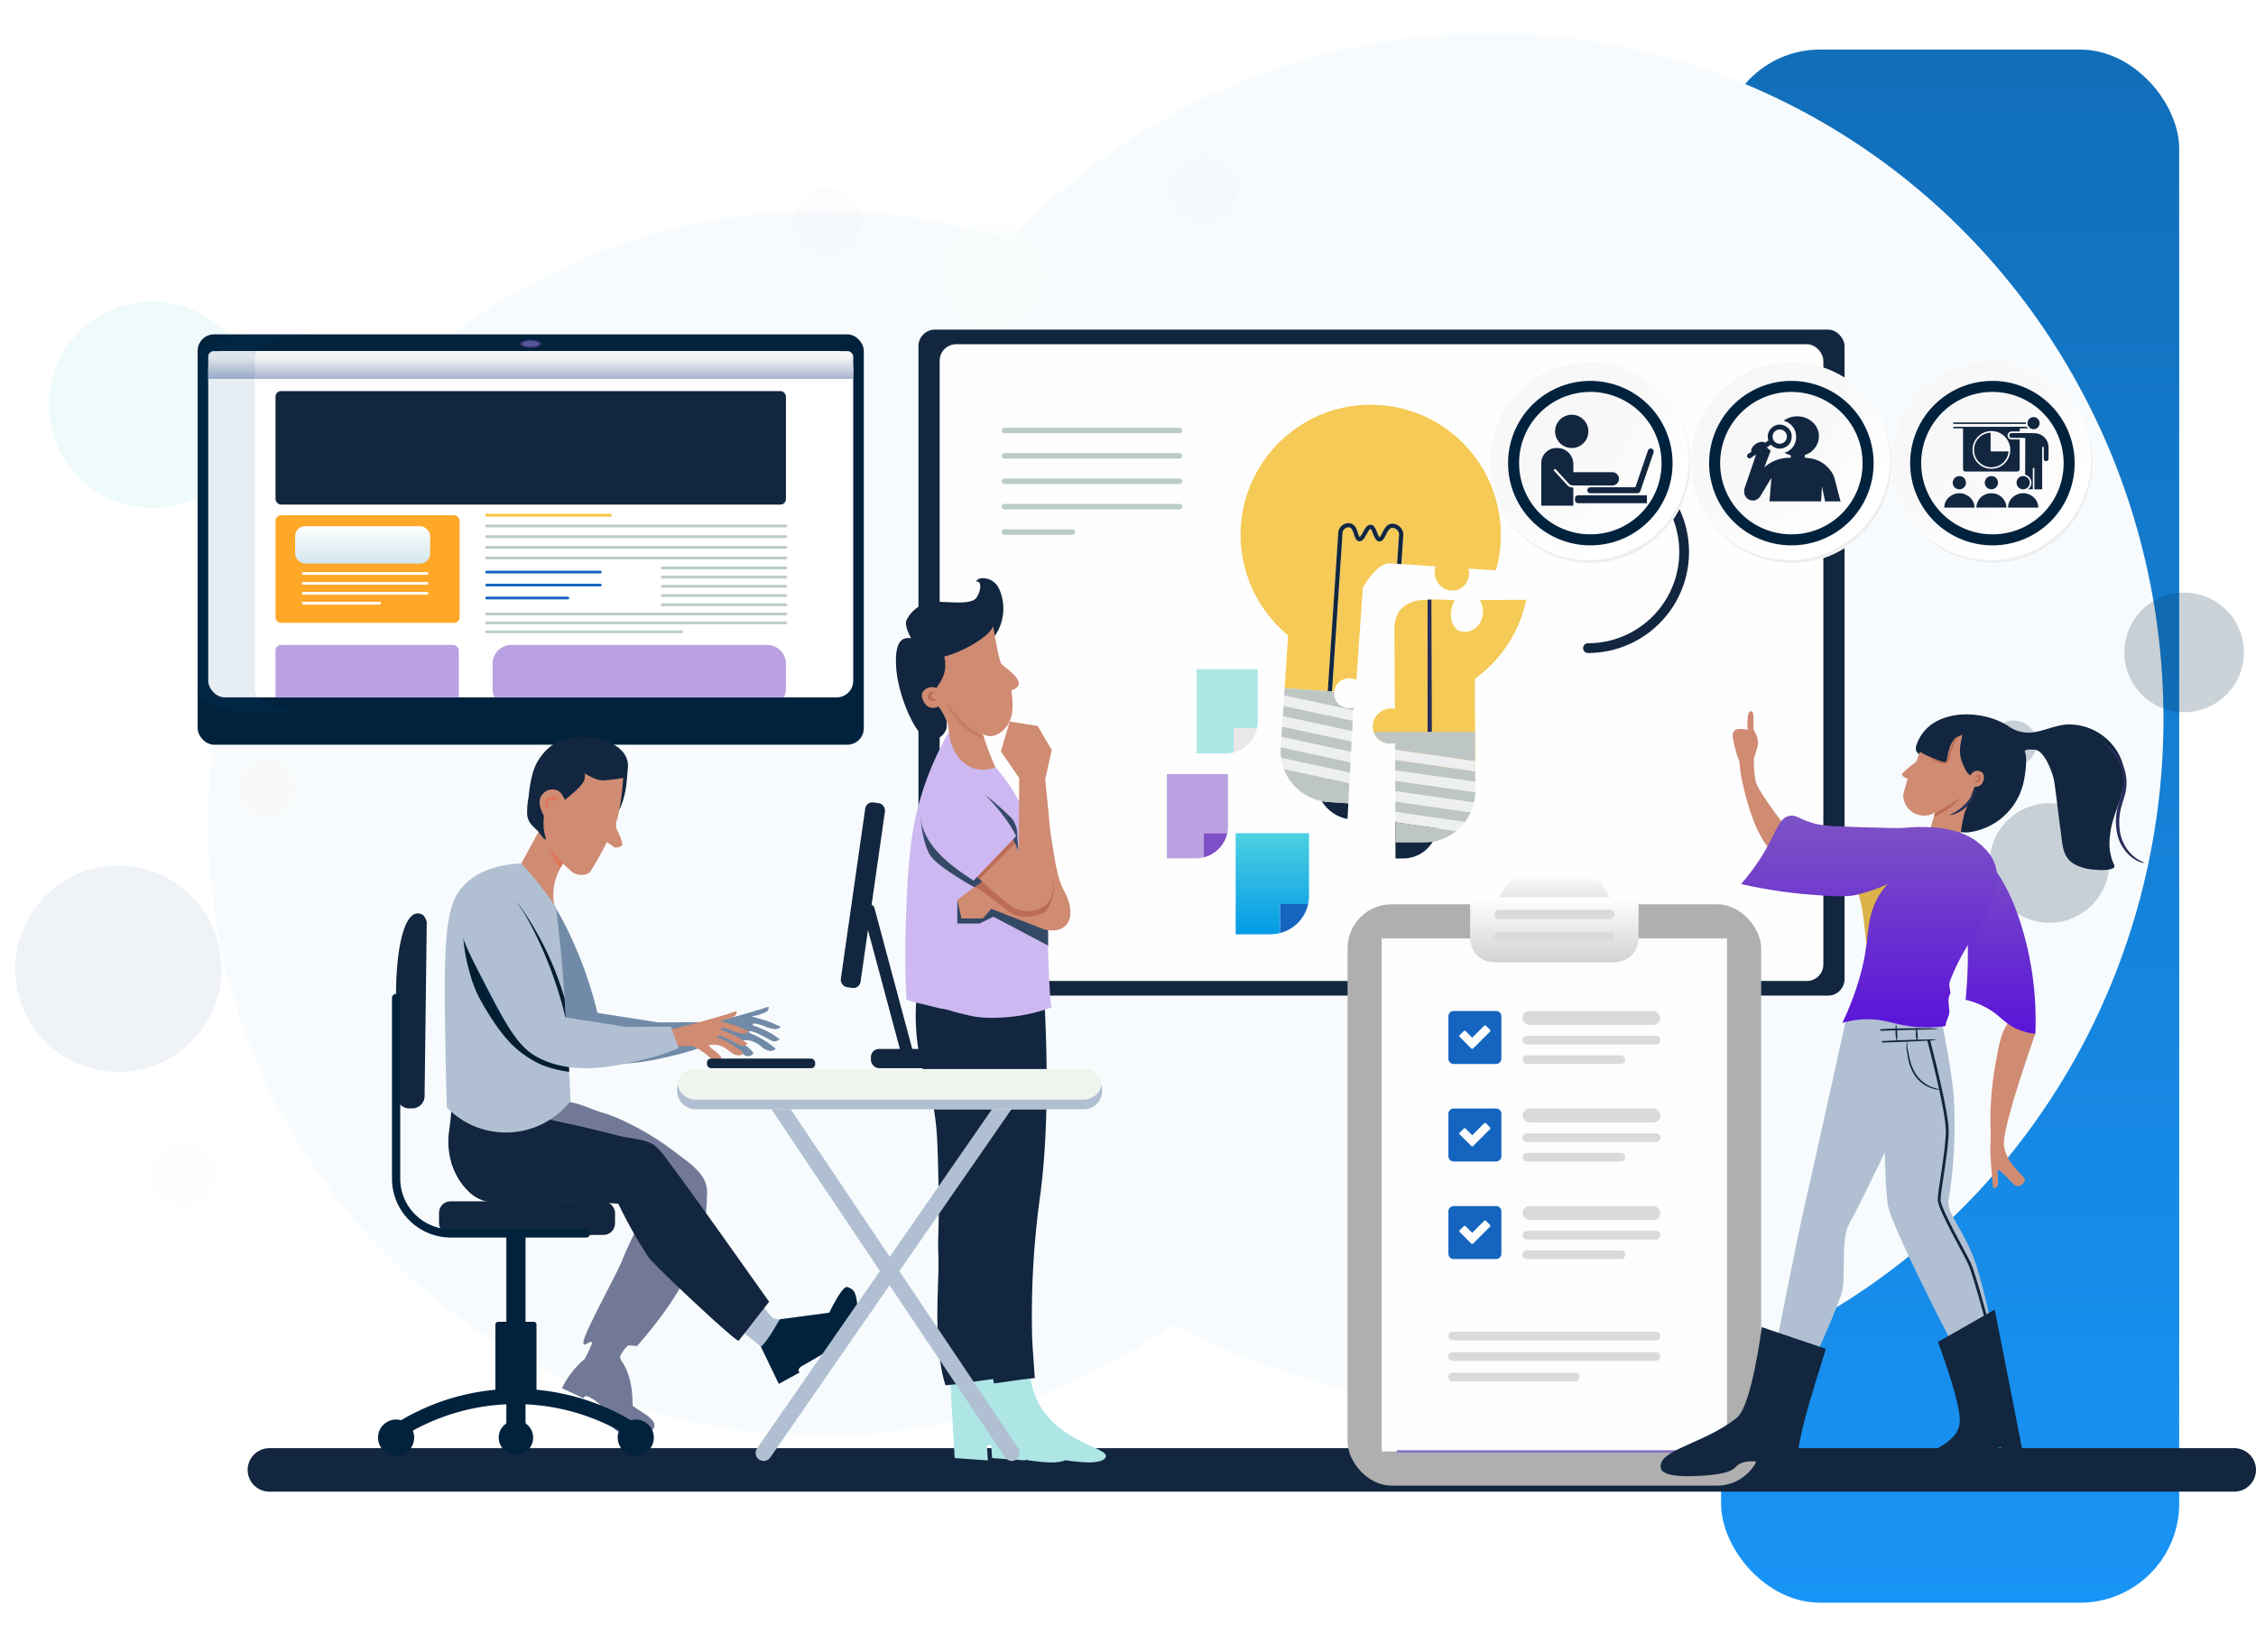 <svg xmlns="http://www.w3.org/2000/svg" xmlns:xlink="http://www.w3.org/1999/xlink" width="409.703" height="300.115" viewBox="0 0 409.703 300.115">
  <defs>
    <linearGradient id="linear-gradient" x1="0.5" x2="0.5" y2="1" gradientUnits="objectBoundingBox">
      <stop offset="0" stop-color="#116eb9"/>
      <stop offset="1" stop-color="#1894f6"/>
    </linearGradient>
    <filter id="Rectángulo_45921" x="303.561" y="0" width="101.198" height="300.115" filterUnits="userSpaceOnUse">
      <feOffset dy="3" input="SourceAlpha"/>
      <feGaussianBlur stdDeviation="3" result="blur"/>
      <feFlood flood-opacity="0.161"/>
      <feComposite operator="in" in2="blur"/>
      <feComposite in="SourceGraphic"/>
    </filter>
    <clipPath id="clip-path">
      <path id="Trazado_26183" data-name="Trazado 26183" d="M468.694,180.068l-13.709.048a4.028,4.028,0,0,1-.5,4.868,3.135,3.135,0,0,1-3.287.759c-1.385-.688-2.08-3.154-.765-5.61-.239-.008-.586-.019-1-.03a32.291,32.291,0,0,0-5.221.052,5.647,5.647,0,0,0-3.319,1.389,4.7,4.7,0,0,0-1.159,1.929,4.773,4.773,0,0,0-.207,1.4c-.007,1.336.052,14.688.054,15.021a3.34,3.34,0,0,0-3.277,1.148,3.122,3.122,0,0,0,3.3,5.015s.1,28.6.1,29.319l29-.1Z" transform="translate(-435.557 -180.037)" fill="none"/>
    </clipPath>
    <clipPath id="clip-path-2">
      <path id="Trazado_26197" data-name="Trazado 26197" d="M428.613,158.468l8.169.542a3.444,3.444,0,0,0,1.232,3.832,3.142,3.142,0,0,0,3.255.224,3.255,3.255,0,0,0,1.481-3.66l4.991.332a20.864,20.864,0,0,0,.849-4.876,23.639,23.639,0,1,0-38.582,16.7l-.637,9.6-.716,10.793a9.274,9.274,0,0,0,.063,1.863,9.161,9.161,0,0,0,.505,1.983,9.266,9.266,0,0,0,6.889,5.852,6.86,6.86,0,0,0,4.672,3.244c.353-6.386,1.073-19.881,1.08-20.241a2.8,2.8,0,0,1-3.034-1.011,2.767,2.767,0,0,1,.419-3.631,2.819,2.819,0,0,1,3.145-.346c.022-.4.809-11.588,1.179-16.782C425.446,159.624,427.243,158.377,428.613,158.468Z" transform="translate(-401.364 -129.655)" fill="none"/>
    </clipPath>
    <linearGradient id="linear-gradient-2" x1="0.5" x2="0.5" y2="1" gradientUnits="objectBoundingBox">
      <stop offset="0" stop-color="#4dd0e1"/>
      <stop offset="1" stop-color="#039be5"/>
    </linearGradient>
    <clipPath id="clip-path-3">
      <rect id="Rectángulo_4014" data-name="Rectángulo 4014" width="117.134" height="62.898" rx="1" fill="#1565c0"/>
    </clipPath>
    <linearGradient id="linear-gradient-3" x1="0.5" x2="0.5" y2="1" gradientUnits="objectBoundingBox">
      <stop offset="0" stop-color="#f5f5f5"/>
      <stop offset="0.25" stop-color="#f5f5f5"/>
      <stop offset="1" stop-color="#a7b3cf"/>
    </linearGradient>
    <linearGradient id="linear-gradient-4" x1="0.5" x2="0.5" y2="1" gradientUnits="objectBoundingBox">
      <stop offset="0" stop-color="#fff"/>
      <stop offset="1" stop-color="#d2e6ee"/>
    </linearGradient>
    <clipPath id="clip-path-4">
      <path id="Trazado_26215" data-name="Trazado 26215" d="M324.2,199.75c.511.648,2.526,1.777,3.04,3.116s-1.212,1.691-1.212,1.691c.254,2.118.523,4.663-.8,6.493-.975,1.352-2.817,2.507-4.4,1.441.426,1.376.941,2.84,1.565,4.37a53.9,53.9,0,0,0,2.7,5.655,23.193,23.193,0,0,1-2.571.463,23.457,23.457,0,0,1-6.353-.1c-3.088-1.83-3.769-3.383-3.8-4.482-.048-1.825,1.7-2.626,2.187-4.843.509-2.3-.69-4.532-1.785-6.059a1.893,1.893,0,0,1-1.94.018c-.754-.586-1.492-1.954-.794-2.779a1.994,1.994,0,0,1,2.364-.559c.676-1.079,2.152-2.809,1.408-5.73,2.192-.443,7.883-3.1,8.888-5.489C322.8,193.337,323.694,199.1,324.2,199.75Z" transform="translate(-309.766 -192.958)" fill="#d08b73"/>
    </clipPath>
    <clipPath id="clip-path-5">
      <path id="Trazado_26225" data-name="Trazado 26225" d="M318.936,229.94a26.792,26.792,0,0,1,8.985,11.238q.052-6.664.1-13.329l-3.333-4.844,1.612-5.426,5.065.813,2.57,4.341q-.593,2.67-1.186,5.339c.313,3.083.736,7.422,1.194,12.685.4,4.555.737,8.977-1.346,10.354a6.174,6.174,0,0,1-2.754.907,6.306,6.306,0,0,1-2.245-.371c-1.892-.695-8.1-6.355-15.87-14.679Z" transform="translate(-311.73 -217.579)" fill="#d08b73"/>
    </clipPath>
    <clipPath id="clip-path-6">
      <path id="Trazado_26234" data-name="Trazado 26234" d="M208.918,245.513l-4.782,8.827L212,260.746a9.911,9.911,0,0,1-.52-4.737,10.243,10.243,0,0,1,3.319-6.128Z" transform="translate(-204.136 -245.513)" fill="#d08b73"/>
    </clipPath>
    <clipPath id="clip-path-7">
      <path id="Trazado_26238" data-name="Trazado 26238" d="M206.581,262.223c-.678-1-1.413-2.033-2.212-3.081-1.368-1.8-2.741-3.41-4.073-4.851-5.757.238-8.68,2.264-10.169,3.714-3.14,3.057-3.939,7.385-3.694,24.862.091,6.526.225,11.935.334,15.733a14.891,14.891,0,0,0,22.468-1.171c-.2-4.99-.449-9.037-.639-11.792-.428-6.178-.586-9.714-1.03-14.438C207.213,267.436,206.847,264.335,206.581,262.223Z" transform="translate(-186.392 -254.291)" fill="#00223d"/>
    </clipPath>
    <linearGradient id="linear-gradient-5" x1="0.5" x2="0.5" y2="1" gradientUnits="objectBoundingBox">
      <stop offset="0" stop-color="#fff"/>
      <stop offset="1" stop-color="#d3d3d3"/>
    </linearGradient>
    <radialGradient id="radial-gradient" cx="0.076" cy="0.019" r="1.465" gradientTransform="translate(0.001)" gradientUnits="objectBoundingBox">
      <stop offset="0" stop-color="#f6f6f7"/>
      <stop offset="0.477" stop-color="#f9f9fa"/>
      <stop offset="0.715" stop-color="#fff"/>
    </radialGradient>
    <clipPath id="clip-path-8">
      <path id="Trazado_26257" data-name="Trazado 26257" d="M498.327,294.541s.02,23.532.865,27.725,11.882,25.423,11.882,25.423l2.151,3.111,5.327-3.111a101.309,101.309,0,0,0-3.375-14.785c-2.177-6.519-5.524-9.345-4.978-11.876a85.053,85.053,0,0,0,.874-19.242c-.7-6.531-2.361-14.1-2.361-14.1l-11.22.213Z" transform="translate(-497.492 -287.689)" fill="#12263f"/>
    </clipPath>
    <clipPath id="clip-path-9">
      <path id="Trazado_26265" data-name="Trazado 26265" d="M506.772,218.058c-.233.62-.564,1.58-.7,1.812a27.587,27.587,0,0,0-2.5,2.094c-.329.56.98.984.98.984-.036-.015-.8,2.734-.82,3.008a3.776,3.776,0,0,0,1.823,3.154,3.879,3.879,0,0,0,3.94,0c-.306,1.118-.631,2.231-.952,3.345l5.514,2a25.887,25.887,0,0,1,.814-5.3c.563-1.314,1.821-4.741,1.821-4.741a1.424,1.424,0,0,0,1.134-.361c.6-.483.9-2.045-.067-2.417a1.33,1.33,0,0,0-1.775.667c-.718-.1-1.325-1.808-1.554-2.351-.718-1.7-.286-3.364.064-5.091-.038.186-1.095.549-1.27.691a4.464,4.464,0,0,0-1.167,2.118,11.293,11.293,0,0,0-.289,1.185c-.165.847.046,1.311-1,.995A21.109,21.109,0,0,1,506.772,218.058Z" transform="translate(-503.514 -214.86)" fill="#d08b73"/>
    </clipPath>
    <linearGradient id="linear-gradient-7" x1="0.5" x2="0.5" y2="1" gradientUnits="objectBoundingBox">
      <stop offset="0" stop-color="#7e53c5"/>
      <stop offset="1" stop-color="#5b14d9"/>
    </linearGradient>
  </defs>
  <g id="Grupo_166936" data-name="Grupo 166936" transform="translate(-239.692 -10151.202)">
    <g transform="matrix(1, 0, 0, 1, 239.69, 10151.2)" filter="url(#Rectángulo_45921)">
      <rect id="Rectángulo_45921-2" data-name="Rectángulo 45921" width="83.198" height="282.115" rx="18" transform="translate(312.56 6)" fill="url(#linear-gradient)"/>
    </g>
    <g id="Grupo_155190" data-name="Grupo 155190" transform="translate(284.665 10414.244)">
      <path id="Trazado_84118" data-name="Trazado 84118" d="M1092.089,1977.878H735.259a3.961,3.961,0,0,0-3.95,3.95h0a3.962,3.962,0,0,0,3.95,3.95h356.83a3.962,3.962,0,0,0,3.95-3.95h0A3.961,3.961,0,0,0,1092.089,1977.878Z" transform="translate(-731.309 -1977.878)" fill="#12263f"/>
    </g>
    <ellipse id="Elipse_5969" data-name="Elipse 5969" cx="122.215" cy="124.594" rx="122.215" ry="124.594" transform="translate(388.161 10157.202)" fill="#f8fbfd"/>
    <ellipse id="Elipse_5971" data-name="Elipse 5971" cx="111.263" cy="111.263" rx="111.263" ry="111.263" transform="translate(277.5 10189.461)" fill="#f8fbfd"/>
    <g id="Grupo_46890" data-name="Grupo 46890" transform="translate(159.098 10114.237)">
      <g id="BACKGROUND" transform="translate(80.594 65.235)">
        <g id="Grupo_15917" data-name="Grupo 15917" transform="translate(0)" opacity="0.2">
          <circle id="Elipse_1058" data-name="Elipse 1058" cx="10.861" cy="10.861" r="10.861" transform="translate(358.529 135.482) rotate(-72.134)" fill="#00223d"/>
          <circle id="Elipse_1059" data-name="Elipse 1059" cx="10.861" cy="10.861" r="10.861" transform="translate(383.597 82.141) rotate(-13.194)" fill="#00223d"/>
          <circle id="Elipse_1060" data-name="Elipse 1060" cx="4.14" cy="4.14" r="4.14" transform="translate(361.565 102.614)" fill="#00223d"/>
          <circle id="Elipse_1061" data-name="Elipse 1061" cx="9.635" cy="9.635" r="9.635" transform="translate(170.701 12.057)" fill="#eef9f9"/>
          <circle id="Elipse_1062" data-name="Elipse 1062" cx="6.066" cy="6.066" r="6.066" transform="matrix(0.722, -0.692, 0.692, 0.722, 141.706, 11.876)" fill="#eef2f5"/>
          <circle id="Elipse_1063" data-name="Elipse 1063" cx="6.066" cy="6.066" r="6.066" transform="translate(212.562)" fill="#eef2f5"/>
          <circle id="Elipse_1064" data-name="Elipse 1064" cx="18.737" cy="18.737" r="18.737" transform="translate(0 132.2) rotate(-9.217)" fill="#b0c0d2"/>
          <circle id="Elipse_1065" data-name="Elipse 1065" cx="18.737" cy="18.737" r="18.737" transform="translate(8.903 26.509)" fill="#aee6e6"/>
          <circle id="Elipse_1066" data-name="Elipse 1066" cx="5.348" cy="5.348" r="5.348" transform="translate(43.149 109.573)" fill="#fcf3f1"/>
        </g>
        <circle id="Elipse_1067" data-name="Elipse 1067" cx="5.656" cy="5.656" r="5.656" transform="translate(27.64 179.207)" fill="#fcf3f1" opacity="0.2"/>
      </g>
      <g id="OBJECTS" transform="translate(107.613 96.833)">
        <g id="Grupo_15980" data-name="Grupo 15980" transform="translate(6.464)">
          <g id="Grupo_15935" data-name="Grupo 15935" transform="translate(133.314)">
            <rect id="Rectángulo_4007" data-name="Rectángulo 4007" width="168.185" height="120.972" rx="3" fill="#12263f"/>
            <rect id="Rectángulo_4008" data-name="Rectángulo 4008" width="160.483" height="115.664" rx="3" transform="translate(3.851 2.654)" fill="#fefefe"/>
            <g id="Grupo_15927" data-name="Grupo 15927" transform="translate(82.512 49.034)">
              <g id="Grupo_15926" data-name="Grupo 15926" clip-path="url(#clip-path)">
                <g id="Grupo_15925" data-name="Grupo 15925" transform="translate(-28.707 -38.221)">
                  <path id="Trazado_26169" data-name="Trazado 26169" d="M440.264,244.064h-1.323a6.2,6.2,0,0,1-6.228-6.18v-.715h13.758v.639A6.232,6.232,0,0,1,440.264,244.064Z" transform="translate(-406.003 -158.821)" fill="#12263f"/>
                  <circle id="Elipse_1068" data-name="Elipse 1068" cx="23.639" cy="23.639" r="23.639" transform="translate(0 33.43) rotate(-45)" fill="#f5ca56"/>
                  <path id="Trazado_26170" data-name="Trazado 26170" d="M450.386,212.969H422.88V186.29h27.412Z" transform="translate(-403.077 -143.677)" fill="#f5ca56"/>
                  <g id="Grupo_15923" data-name="Grupo 15923" transform="translate(27.51 31.107)">
                    <path id="Trazado_26171" data-name="Trazado 26171" d="M434.8,202.08h-.777V173.243h.675Z" transform="translate(-433.902 -170.9)" fill="#282e5b"/>
                    <path id="Trazado_26172" data-name="Trazado 26172" d="M450.5,201.82h-.777V172.5h.674Z" transform="translate(-438.577 -170.679)" fill="#282e5b"/>
                    <path id="Trazado_26173" data-name="Trazado 26173" d="M437.785,173.535h-.025c-.551-.015-.79-.6-1.021-1.162-.216-.526-.461-1.123-.881-1.219a1.073,1.073,0,0,0-.924.348,1.265,1.265,0,0,0-.293,1.017l-.766.126a2.039,2.039,0,0,1,.5-1.679,1.837,1.837,0,0,1,1.66-.57c.813.185,1.153,1.015,1.427,1.681a2.368,2.368,0,0,0,.355.688,4.353,4.353,0,0,0,.516-.943c.33-.711.673-1.446,1.321-1.449h0c.62,0,.938.67,1.246,1.318.132.279.378.8.516.845a3.288,3.288,0,0,0,.4-.787c.3-.724.681-1.625,1.546-1.809a2.047,2.047,0,0,1,2.049.968,2.1,2.1,0,0,1,.267,1.354l-.77-.1a1.33,1.33,0,0,0-.161-.848,1.294,1.294,0,0,0-1.224-.612c-.467.1-.746.764-.991,1.351-.27.645-.525,1.254-1.113,1.263h-.009c-.6,0-.91-.654-1.211-1.288-.129-.273-.4-.839-.544-.874-.152,0-.49.727-.617,1C438.719,172.83,438.391,173.533,437.785,173.535Z" transform="translate(-433.852 -169.907)" fill="#282e5b"/>
                  </g>
                  <g id="Grupo_15924" data-name="Grupo 15924" transform="translate(19.779 62.267)">
                    <path id="Trazado_26174" data-name="Trazado 26174" d="M450.391,228.175l-27.507-3.942v1.923l27.28,3.908A9.294,9.294,0,0,0,450.391,228.175Z" transform="translate(-422.856 -217.238)" fill="#bec6c4"/>
                    <path id="Trazado_26175" data-name="Trazado 26175" d="M450.386,222.8l-27.52-3.943v1.923l27.52,3.943Z" transform="translate(-422.851 -215.638)" fill="#bec6c4"/>
                    <path id="Trazado_26176" data-name="Trazado 26176" d="M450.351,214.273H422.844v1.368l27.506,3.943Z" transform="translate(-422.844 -214.273)" fill="#bec6c4"/>
                    <path id="Trazado_26177" data-name="Trazado 26177" d="M449.575,233.429,422.9,229.607v.1a9.349,9.349,0,0,0,.193,1.854l25.43,3.644A9.269,9.269,0,0,0,449.575,233.429Z" transform="translate(-422.86 -218.837)" fill="#bec6c4"/>
                    <path id="Trazado_26178" data-name="Trazado 26178" d="M424.088,235.15a9.243,9.243,0,0,0,8.46,5.417H441.5a9.265,9.265,0,0,0,5.812-2.09Z" transform="translate(-423.215 -220.487)" fill="#bec6c4"/>
                    <path id="Trazado_26179" data-name="Trazado 26179" d="M450.351,220.164l-27.506-3.943.015,1.852,27.521,3.943Z" transform="translate(-422.844 -214.853)" fill="#eeeff0"/>
                    <path id="Trazado_26180" data-name="Trazado 26180" d="M450.385,227.191v-1.652l-27.52-3.943.013,1.852,27.507,3.942C450.387,227.323,450.386,227.258,450.385,227.191Z" transform="translate(-422.851 -216.453)" fill="#eeeff0"/>
                    <path id="Trazado_26181" data-name="Trazado 26181" d="M450.164,230.879l-27.28-3.908.01,1.851,26.677,3.822A9.23,9.23,0,0,0,450.164,230.879Z" transform="translate(-422.856 -218.053)" fill="#eeeff0"/>
                    <path id="Trazado_26182" data-name="Trazado 26182" d="M448.6,236.027l-25.43-3.644a9.173,9.173,0,0,0,.643,1.943l23.223,3.327A9.325,9.325,0,0,0,448.6,236.027Z" transform="translate(-422.942 -219.664)" fill="#eeeff0"/>
                  </g>
                </g>
              </g>
            </g>
            <g id="Grupo_15930" data-name="Grupo 15930" transform="translate(58.496 13.648)">
              <g id="Grupo_15929" data-name="Grupo 15929" clip-path="url(#clip-path-2)">
                <g id="Grupo_15928" data-name="Grupo 15928" transform="translate(0 0.001)">
                  <path id="Trazado_26184" data-name="Trazado 26184" d="M423.532,232.318a9.412,9.412,0,0,1-1.172-.158,6.875,6.875,0,0,0,11.305.745,9.4,9.4,0,0,1-1.2.006Z" transform="translate(-407.613 -160.166)" fill="#12263f"/>
                  <path id="Trazado_26185" data-name="Trazado 26185" d="M448.59,154.861a23.638,23.638,0,1,0-38.582,16.7l-.637,9.6,7.833.52,1.887-28.422a2.015,2.015,0,0,1,.614-1.6,1.836,1.836,0,0,1,1.7-.453c.8.241,1.08,1.093,1.306,1.777a2.36,2.36,0,0,0,.306.711,4.4,4.4,0,0,0,.58-.905c.379-.686.773-1.4,1.419-1.353h0c.62.042.89.733,1.152,1.4.112.287.321.821.456.879a3.3,3.3,0,0,0,.451-.758c.353-.7.793-1.573,1.668-1.7a2.047,2.047,0,0,1,1.977,1.108,2.071,2.071,0,0,1,.18,1.32l-1.91,28.772,7.833.52.637-9.6A23.6,23.6,0,0,0,448.59,154.861Z" transform="translate(-401.364 -129.656)" fill="#f5ca56"/>
                  <path id="Trazado_26186" data-name="Trazado 26186" d="M437.189,162.62a1.188,1.188,0,0,0-.124-.458,1.3,1.3,0,0,0-1.178-.7c-.473.067-.8.711-1.083,1.278-.315.624-.611,1.214-1.2,1.182H433.6c-.6-.04-.862-.716-1.118-1.369-.11-.282-.339-.866-.482-.911-.151-.009-.539.691-.685.954-.362.657-.737,1.335-1.342,1.3l-.024,0c-.549-.045-.747-.652-.938-1.231-.179-.54-.381-1.153-.794-1.278a1.074,1.074,0,0,0-.946.283,1.162,1.162,0,0,0-.354.723h.014l-1.91,28.774,10.231.679Z" transform="translate(-408.404 -139.092)" fill="#f5ca56"/>
                  <path id="Trazado_26187" data-name="Trazado 26187" d="M426.6,162.062h-.014a1.163,1.163,0,0,1,.354-.723,1.074,1.074,0,0,1,.946-.283c.412.125.615.737.794,1.278.191.578.389,1.186.938,1.231l.024,0c.605.04.98-.638,1.342-1.3.146-.263.534-.964.685-.954.143.045.372.629.482.911.256.653.52,1.329,1.118,1.369h.008c.587.032.884-.558,1.2-1.182.286-.568.61-1.211,1.083-1.278a1.3,1.3,0,0,1,1.178.7,1.188,1.188,0,0,1,.124.458l-1.941,29.226.775.052,1.91-28.772a2.071,2.071,0,0,0-.18-1.32,2.047,2.047,0,0,0-1.977-1.108c-.875.124-1.315,1-1.668,1.7a3.3,3.3,0,0,1-.451.758c-.135-.058-.344-.592-.456-.879-.262-.669-.532-1.36-1.152-1.4h0c-.646-.043-1.039.667-1.419,1.353a4.4,4.4,0,0,1-.58.905,2.355,2.355,0,0,1-.306-.711c-.226-.684-.509-1.536-1.306-1.777a1.836,1.836,0,0,0-1.7.453,2.015,2.015,0,0,0-.614,1.6l-1.887,28.422.775.051Z" transform="translate(-408.076 -138.762)" fill="#12263f"/>
                  <path id="Trazado_26188" data-name="Trazado 26188" d="M412.054,212.854l-.128,1.919,26.937,5.8a9.285,9.285,0,0,0,.359-1.869Z" transform="translate(-404.508 -154.419)" fill="#bec6c4"/>
                  <path id="Trazado_26189" data-name="Trazado 26189" d="M412.41,207.491l-.127,1.919,27.178,5.853.127-1.919Z" transform="translate(-404.614 -152.823)" fill="#bec6c4"/>
                  <path id="Trazado_26190" data-name="Trazado 26190" d="M431.564,204.235l-18.838-1.251-.088,1.317,27.178,5.853.355-5.348Z" transform="translate(-404.72 -151.482)" fill="#bec6c4"/>
                  <path id="Trazado_26191" data-name="Trazado 26191" d="M411.734,218.312a9.276,9.276,0,0,0,.063,1.863l25.113,5.408a9.294,9.294,0,0,0,1.175-1.693l-26.345-5.674Z" transform="translate(-404.445 -156.016)" fill="#bec6c4"/>
                  <path id="Trazado_26192" data-name="Trazado 26192" d="M412.552,223.828a9.266,9.266,0,0,0,6.889,5.852,9.427,9.427,0,0,0,1.171.158l8.931.593a9.406,9.406,0,0,0,1.2-.006,9.248,9.248,0,0,0,4.74-1.658Z" transform="translate(-404.694 -157.686)" fill="#bec6c4"/>
                  <path id="Trazado_26193" data-name="Trazado 26193" d="M412.586,204.86l-.123,1.848,27.178,5.853.123-1.848Z" transform="translate(-404.668 -152.04)" fill="#eeeff0"/>
                  <path id="Trazado_26194" data-name="Trazado 26194" d="M412.23,210.223l-.122,1.848,27.169,5.851c.006-.066.018-.131.023-.2l.11-1.648Z" transform="translate(-404.562 -153.636)" fill="#eeeff0"/>
                  <path id="Trazado_26195" data-name="Trazado 26195" d="M411.752,217.434l26.345,5.674a9.183,9.183,0,0,0,.714-1.721l-26.937-5.8Z" transform="translate(-404.456 -155.233)" fill="#eeeff0"/>
                  <path id="Trazado_26196" data-name="Trazado 26196" d="M412.338,222.988l22.934,4.939a9.312,9.312,0,0,0,1.674-1.514L411.833,221A9.157,9.157,0,0,0,412.338,222.988Z" transform="translate(-404.48 -156.846)" fill="#eeeff0"/>
                </g>
              </g>
            </g>
            <path id="Trazado_26198" data-name="Trazado 26198" d="M491.2,142.877a17.461,17.461,0,1,1,0,34.922" transform="translate(-369.608 -119.943)" fill="none" stroke="#12263f" stroke-linecap="round" stroke-linejoin="round" stroke-width="1.772"/>
            <g id="Grupo_15931" data-name="Grupo 15931" transform="translate(15.614 18.32)">
              <line id="Línea_467" data-name="Línea 467" x2="31.787" fill="none" stroke="#baccc6" stroke-linecap="round" stroke-linejoin="round" stroke-width="1"/>
              <line id="Línea_468" data-name="Línea 468" x2="31.787" transform="translate(0 4.614)" fill="none" stroke="#baccc6" stroke-linecap="round" stroke-linejoin="round" stroke-width="1"/>
              <line id="Línea_469" data-name="Línea 469" x2="31.787" transform="translate(0 9.228)" fill="none" stroke="#baccc6" stroke-linecap="round" stroke-linejoin="round" stroke-width="1"/>
              <line id="Línea_470" data-name="Línea 470" x2="31.787" transform="translate(0 13.842)" fill="none" stroke="#baccc6" stroke-linecap="round" stroke-linejoin="round" stroke-width="1"/>
              <line id="Línea_471" data-name="Línea 471" x2="12.328" transform="translate(0 18.456)" fill="none" stroke="#baccc6" stroke-linecap="round" stroke-linejoin="round" stroke-width="1"/>
            </g>
            <g id="Grupo_15932" data-name="Grupo 15932" transform="translate(45.117 80.74)">
              <path id="Trazado_26199" data-name="Trazado 26199" d="M389.028,235.909h4.246a5.8,5.8,0,0,0,.137-1.243V225.18h-11.1v15.3h5.28a5.807,5.807,0,0,0,1.433-.186Z" transform="translate(-382.315 -225.18)" fill="#baa1e1"/>
              <path id="Trazado_26200" data-name="Trazado 26200" d="M391.873,244.843a5.817,5.817,0,0,0,4.246-4.387h-4.246Z" transform="translate(-385.16 -229.727)" fill="#7f4fc7"/>
            </g>
            <g id="Grupo_15933" data-name="Grupo 15933" transform="translate(50.528 61.687)">
              <path id="Trazado_26201" data-name="Trazado 26201" d="M396.732,208.782h4.246a5.849,5.849,0,0,0,.136-1.244v-9.485h-11.1v15.3H395.3a5.808,5.808,0,0,0,1.434-.185Z" transform="translate(-390.02 -198.053)" fill="#aee6e6"/>
              <path id="Trazado_26202" data-name="Trazado 26202" d="M399.577,217.716a5.818,5.818,0,0,0,4.246-4.387h-4.246Z" transform="translate(-392.865 -202.6)" fill="#e8e8e8"/>
            </g>
            <g id="Grupo_15934" data-name="Grupo 15934" transform="translate(57.611 91.469)">
              <path id="Trazado_26203" data-name="Trazado 26203" d="M408.16,253.332h5.1a7.016,7.016,0,0,0,.164-1.492V240.456H400.1v18.363h6.336a6.945,6.945,0,0,0,1.72-.223Z" transform="translate(-400.104 -240.456)" fill="url(#linear-gradient-2)"/>
              <path id="Trazado_26204" data-name="Trazado 26204" d="M411.574,264.053a6.981,6.981,0,0,0,5.1-5.264h-5.1Z" transform="translate(-403.518 -245.913)" fill="#1565c0"/>
            </g>
          </g>
          <g id="Grupo_15940" data-name="Grupo 15940" transform="translate(2.407 0.863)">
            <g id="Grupo_15938" data-name="Grupo 15938">
              <rect id="Rectángulo_4009" data-name="Rectángulo 4009" width="120.986" height="74.538" rx="3" fill="#00223d"/>
              <g id="Grupo_15937" data-name="Grupo 15937" transform="translate(1.926 3.041)">
                <rect id="Rectángulo_4010" data-name="Rectángulo 4010" width="117.134" height="62.898" rx="3" fill="#fff"/>
                <g id="Grupo_15936" data-name="Grupo 15936" clip-path="url(#clip-path-3)">
                  <rect id="Rectángulo_4011" data-name="Rectángulo 4011" width="33.286" height="11.398" rx="1" transform="translate(12.219 53.375)" fill="#baa1e1"/>
                  <path id="Trazado_94713" data-name="Trazado 94713" d="M3.413,0H49.864a3.413,3.413,0,0,1,3.413,3.413V7.985A3.413,3.413,0,0,1,49.864,11.4H3.413A3.413,3.413,0,0,1,0,7.985V3.413A3.413,3.413,0,0,1,3.413,0Z" transform="translate(51.638 53.375)" fill="#baa1e1"/>
                  <path id="Trazado_94712" data-name="Trazado 94712" d="M0,0H137.358V5.068H0Z" transform="translate(-10.112 -0.024)" fill="url(#linear-gradient-3)"/>
                </g>
              </g>
              <path id="Trazado_26205" data-name="Trazado 26205" d="M209.833,113.584c0-.42-.943-.76-2.106-.76s-2.107.34-2.107.76.943.76,2.107.76S209.833,114,209.833,113.584Z" transform="translate(-147.234 -111.861)" fill="#282e5b"/>
              <path id="Trazado_26206" data-name="Trazado 26206" d="M209.524,113.666c0-.313-.7-.566-1.568-.566s-1.568.254-1.568.566.7.566,1.568.566S209.524,113.979,209.524,113.666Z" transform="translate(-147.462 -111.943)" fill="#565699"/>
              <path id="Trazado_26207" data-name="Trazado 26207" d="M132.9,175.985V115.591c0-2.286,5.134-4.138,11.467-4.138H133.958c-6.333,0-11.467,1.852-11.467,4.138v60.394c0,2.285,5.134,4.138,11.467,4.138h10.406C138.031,180.123,132.9,178.271,132.9,175.985Z" transform="translate(-122.491 -111.453)" fill="#034c8a" opacity="0.1"/>
            </g>
            <g id="Grupo_15939" data-name="Grupo 15939" transform="translate(14.145 10.302)">
              <rect id="Rectángulo_4015" data-name="Rectángulo 4015" width="92.696" height="20.615" rx="1" fill="#12263f"/>
              <rect id="Rectángulo_4016" data-name="Rectángulo 4016" width="33.427" height="19.548" rx="1" transform="translate(0 22.556)" fill="#ffa726"/>
              <rect id="Rectángulo_4017" data-name="Rectángulo 4017" width="24.532" height="6.792" rx="1.813" transform="translate(3.558 24.541)" fill="url(#linear-gradient-4)"/>
              <line id="Línea_472" data-name="Línea 472" x2="22.472" transform="translate(5.056 33.134)" fill="none" stroke="#fefefe" stroke-linecap="round" stroke-linejoin="round" stroke-width="0.5"/>
              <line id="Línea_473" data-name="Línea 473" x2="22.472" transform="translate(38.342 22.556)" fill="none" stroke="#f6c343" stroke-linecap="round" stroke-linejoin="round" stroke-width="0.5"/>
              <line id="Línea_474" data-name="Línea 474" x2="22.472" transform="translate(70.224 32.119)" fill="none" stroke="#baccc6" stroke-linecap="round" stroke-linejoin="round" stroke-width="0.5"/>
              <line id="Línea_475" data-name="Línea 475" x2="22.472" transform="translate(70.224 33.793)" fill="none" stroke="#baccc6" stroke-linecap="round" stroke-linejoin="round" stroke-width="0.5"/>
              <line id="Línea_476" data-name="Línea 476" x2="22.472" transform="translate(70.224 35.466)" fill="none" stroke="#baccc6" stroke-linecap="round" stroke-linejoin="round" stroke-width="0.5"/>
              <line id="Línea_477" data-name="Línea 477" x2="22.472" transform="translate(70.224 37.139)" fill="none" stroke="#baccc6" stroke-linecap="round" stroke-linejoin="round" stroke-width="0.5"/>
              <line id="Línea_478" data-name="Línea 478" x2="22.472" transform="translate(70.224 38.812)" fill="none" stroke="#baccc6" stroke-linecap="round" stroke-linejoin="round" stroke-width="0.5"/>
              <line id="Línea_479" data-name="Línea 479" x2="54.354" transform="translate(38.342 24.498)" fill="none" stroke="#baccc6" stroke-linecap="round" stroke-linejoin="round" stroke-width="0.5"/>
              <line id="Línea_480" data-name="Línea 480" x2="54.354" transform="translate(38.342 26.439)" fill="none" stroke="#baccc6" stroke-linecap="round" stroke-linejoin="round" stroke-width="0.5"/>
              <line id="Línea_481" data-name="Línea 481" x2="54.354" transform="translate(38.342 28.381)" fill="none" stroke="#baccc6" stroke-linecap="round" stroke-linejoin="round" stroke-width="0.5"/>
              <line id="Línea_482" data-name="Línea 482" x2="54.354" transform="translate(38.342 30.322)" fill="none" stroke="#baccc6" stroke-linecap="round" stroke-linejoin="round" stroke-width="0.5"/>
              <line id="Línea_483" data-name="Línea 483" x2="54.354" transform="translate(38.342 40.486)" fill="none" stroke="#baccc6" stroke-linecap="round" stroke-linejoin="round" stroke-width="0.5"/>
              <line id="Línea_484" data-name="Línea 484" x2="54.354" transform="translate(38.342 42.105)" fill="none" stroke="#baccc6" stroke-linecap="round" stroke-linejoin="round" stroke-width="0.5"/>
              <line id="Línea_485" data-name="Línea 485" x2="35.44" transform="translate(38.342 43.724)" fill="none" stroke="#baccc6" stroke-linecap="round" stroke-linejoin="round" stroke-width="0.5"/>
              <line id="Línea_486" data-name="Línea 486" x2="20.646" transform="translate(38.342 32.88)" fill="none" stroke="#1565c0" stroke-linecap="round" stroke-linejoin="round" stroke-width="0.5"/>
              <line id="Línea_487" data-name="Línea 487" x2="20.646" transform="translate(38.342 35.234)" fill="none" stroke="#1565c0" stroke-linecap="round" stroke-linejoin="round" stroke-width="0.5"/>
              <line id="Línea_488" data-name="Línea 488" x2="14.747" transform="translate(38.342 37.588)" fill="none" stroke="#1565c0" stroke-linecap="round" stroke-linejoin="round" stroke-width="0.5"/>
              <line id="Línea_489" data-name="Línea 489" x2="22.472" transform="translate(5.056 34.935)" fill="none" stroke="#fefefe" stroke-linecap="round" stroke-linejoin="round" stroke-width="0.5"/>
              <line id="Línea_490" data-name="Línea 490" x2="22.472" transform="translate(5.056 36.737)" fill="none" stroke="#fefefe" stroke-linecap="round" stroke-linejoin="round" stroke-width="0.5"/>
              <line id="Línea_491" data-name="Línea 491" x2="13.858" transform="translate(5.056 38.538)" fill="none" stroke="#fefefe" stroke-linecap="round" stroke-linejoin="round" stroke-width="0.5"/>
            </g>
          </g>
          <g id="Grupo_15977" data-name="Grupo 15977" transform="translate(35.67 45.157)">
            <g id="Grupo_15949" data-name="Grupo 15949" transform="translate(93.559)">
              <g id="Grupo_15941" data-name="Grupo 15941" transform="translate(10.639 73.401)">
                <path id="Trazado_26208" data-name="Trazado 26208" d="M326.712,386.111l7.6-1.025A15.218,15.218,0,0,0,336.2,391.6c3.863,6.742,12.3,7.733,12.027,9.328-.107.624-1.23,1.389-5.2.957-1.287-.14-5.147-.462-6.27-1.889s-3.379-1.094-3.379-1.094l.2,2.746-6.028-.431C327.428,399.447,326.841,389.311,326.712,386.111Z" transform="translate(-320.737 -314.808)" fill="#aee6e6"/>
                <path id="Trazado_26209" data-name="Trazado 26209" d="M334.515,288.02c.929,17.493.185,28.605-.752,35.7a157.192,157.192,0,0,0-1.468,25.648c.036,1.484.442,6.738.48,7.559-2.651.181-7.667,1.112-10.318,1.294-2.4-7.681-1.094-18.8-1.278-23.268-.173-4.19.192-4.857.01-13.211-.174-8.026-.261-12.04-1.007-14.606a33.629,33.629,0,0,1-1.954-9.3,21.8,21.8,0,0,1,.256-4.709,18.556,18.556,0,0,1,3.653-8.1c1.388.174,2.849.41,4.374.724A57.081,57.081,0,0,1,334.515,288.02Z" transform="translate(-318.206 -285.026)" fill="#12263f"/>
              </g>
              <g id="Grupo_15942" data-name="Grupo 15942" transform="translate(3.588 72.501)">
                <path id="Trazado_26210" data-name="Trazado 26210" d="M317.062,386.111l7.6-1.025a15.207,15.207,0,0,0,1.886,6.516c3.864,6.742,12.3,7.733,12.027,9.328-.108.624-1.231,1.389-5.2.957-1.287-.14-5.147-.462-6.271-1.889s-3.378-1.094-3.378-1.094l.2,2.746-6.028-.431C317.778,399.447,317.191,389.311,317.062,386.111Z" transform="translate(-310.815 -313.909)" fill="#aee6e6"/>
                <path id="Trazado_26211" data-name="Trazado 26211" d="M325.625,287.639c.929,17.493.185,28.605-.752,35.7a157.1,157.1,0,0,0-1.468,25.648c.037,1.484.441,6.738.48,7.559-2.65.181-7.666,1.113-10.317,1.294-2.4-7.681-1.094-18.8-1.278-23.268-.173-4.189.191-4.857.011-13.211-.15-6.936-.185-10.4-1.008-14.606-.96-4.9-1.8-4.943-2.575-9.5a39.95,39.95,0,0,1-.35-10.615q.29-1.441.581-2.882l3.475-.018a49.15,49.15,0,0,0,5.2,1.624A57.105,57.105,0,0,1,325.625,287.639Z" transform="translate(-308.167 -283.745)" fill="#12263f"/>
              </g>
              <g id="Grupo_15946" data-name="Grupo 15946">
                <path id="Trazado_26212" data-name="Trazado 26212" d="M305.815,191.4s-1.207-2.026-.887-3.145a5.843,5.843,0,0,1,4.333-3.35c2.314-.416,7.458.781,8.487-.95s.627-3.141-.144-2.772c.209-1.046,3.283-1.08,4.282,1.489a8.727,8.727,0,0,1-.506,7.748c-1.35,2.5-6.656,4.071-8.827,4.537-.018.609-.451,6.38-.451,6.38l.179,6.307a3.052,3.052,0,0,1-2.875,2.287c-2.458.193-6.007-7.978-6.313-13.258S304.494,191.309,305.815,191.4Z" transform="translate(-303.058 -180.519)" fill="#12263f"/>
                <g id="Grupo_15945" data-name="Grupo 15945" transform="translate(4.711 8.737)">
                  <path id="Trazado_26213" data-name="Trazado 26213" d="M324.2,199.75c.511.648,2.526,1.777,3.04,3.116s-1.212,1.691-1.212,1.691c.254,2.118.523,4.663-.8,6.493-.975,1.352-2.817,2.507-4.4,1.441.426,1.376.941,2.84,1.565,4.37a53.9,53.9,0,0,0,2.7,5.655,23.193,23.193,0,0,1-2.571.463,23.457,23.457,0,0,1-6.353-.1c-3.088-1.83-3.769-3.383-3.8-4.482-.048-1.825,1.7-2.626,2.187-4.843.509-2.3-.69-4.532-1.785-6.059a1.893,1.893,0,0,1-1.94.018c-.754-.586-1.492-1.954-.794-2.779a1.994,1.994,0,0,1,2.364-.559c.676-1.079,2.152-2.809,1.408-5.73,2.192-.443,7.883-3.1,8.888-5.489C322.8,193.337,323.694,199.1,324.2,199.75Z" transform="translate(-309.766 -192.958)" fill="#d08b73"/>
                  <g id="Grupo_15944" data-name="Grupo 15944" clip-path="url(#clip-path-4)">
                    <g id="Grupo_15943" data-name="Grupo 15943" transform="translate(4.658 14.145)" opacity="0.5" style="mix-blend-mode: multiply;isolation: isolate">
                      <path id="Trazado_26214" data-name="Trazado 26214" d="M316.411,213.1a3.316,3.316,0,0,0,.674,1.506,12.854,12.854,0,0,0,2.661,2.954,10.551,10.551,0,0,0,3.474,1.954,2.919,2.919,0,0,0,1.643.193,11.671,11.671,0,0,0-1.5-.584,13.706,13.706,0,0,1-3.243-2.017,18.33,18.33,0,0,1-2.694-2.741C316.808,213.591,316.492,213.06,316.411,213.1Z" transform="translate(-316.398 -213.097)" fill="#bc6c56"/>
                    </g>
                  </g>
                </g>
                <path id="Trazado_26216" data-name="Trazado 26216" d="M312.736,211.4c-.015-.082-.166-.121-.357-.2a1.925,1.925,0,0,1-.309-.158c-.124-.081-.163-.128-.163-.173a2.375,2.375,0,0,1-.006-.376.2.2,0,0,1,.1-.168c.152-.107.32-.177.308-.261s-.146-.168-.451-.13a.622.622,0,0,0-.475.4,1.133,1.133,0,0,0-.062.315,1.268,1.268,0,0,0,.007.33.666.666,0,0,0,.22.386.978.978,0,0,0,.285.167,1.181,1.181,0,0,0,.491.083C312.608,211.6,312.752,211.478,312.736,211.4Z" transform="translate(-305.515 -189.273)" fill="#bc6c56"/>
              </g>
              <path id="Trazado_26217" data-name="Trazado 26217" d="M313.4,220.258a55.443,55.443,0,0,0-3.993,8.489c-3.07,8.282-3.41,15.328-3.8,24.912-.154,3.811-.234,9,.068,15.2a10.211,10.211,0,0,0,2.378.713l3.714.908a12.125,12.125,0,0,1,2.532.619l2.68.655a18.315,18.315,0,0,0,4.725.433,31.321,31.321,0,0,0,10.372-1.888c-.33,0-.647-9.07-.657-9.779-.017-1.137,0-1.483-.021-2.433a67.33,67.33,0,0,0-1.18-10.823c-1.152-6.356-1.727-9.534-3.493-13.208a32.665,32.665,0,0,0-4.868-7.357,6.036,6.036,0,0,1-3.77.227C315.529,226.192,313.636,223.537,313.4,220.258Z" transform="translate(-303.776 -192.347)" fill="#cdb8f1"/>
              <path id="Trazado_26218" data-name="Trazado 26218" d="M335.411,268.023V272l-9.946-5.25-2.5,1.243h-4.046v-4.306l3.449,2.061,2.756-1.183Z" transform="translate(-307.78 -205.272)" fill="#344966"/>
              <path id="Trazado_26219" data-name="Trazado 26219" d="M322.936,250.306l-4.013,3.01.752,3.387h3.888l1.505-1.756,9.658,3.762c1.24.3,3.059.385,4.118-1,1.179-1.547.492-4.2-.48-5.9-2.636-4.6-1.559-13.478-6.271-22.954-.753,1.505-.965,3.177-1.717,4.683,2.049,5.143-.959,12.627,1.09,17.77Z" transform="translate(-307.78 -194.907)" fill="#d08b73"/>
              <path id="Trazado_26220" data-name="Trazado 26220" d="M336.053,262.911a5.19,5.19,0,0,1-3.118.873,6.28,6.28,0,0,1-2.338-.368,4.228,4.228,0,0,1-1.721-1.382c-.479-.557-1.039-1.071-1.544-1.612l-2.075-2.247c-.593.577-1.3,1.023-1.9,1.6.316-.3,3.091,2.016,3.411,2.252l2.324,1.717a4.927,4.927,0,0,0,2.045,1.2,7.173,7.173,0,0,0,4.834-.569c.793-.45,1.236-1.809,1.477-2.635a7.8,7.8,0,0,0,.219-3.442,10.072,10.072,0,0,1-.242,2.378,4.129,4.129,0,0,1-1.158,2.058C336.2,262.8,336.126,262.856,336.053,262.911Z" transform="translate(-309.099 -203.633)" fill="#bc6c56"/>
              <path id="Trazado_26221" data-name="Trazado 26221" d="M319.223,254.237s-5.979-3.281-7.753-5.41-2.345-8.462-1.79-9.21,10.285,8.747,10.285,8.747l2.352,3.609Z" transform="translate(-304.968 -198.097)" fill="#344966"/>
              <path id="Trazado_26222" data-name="Trazado 26222" d="M325.682,236.473a50.347,50.347,0,0,1,4.926,4.334,4.809,4.809,0,0,1,.981,2.986c.065,1.144.162,2.274.255,3.417l-6.943-8.841Z" transform="translate(-309.56 -197.173)" fill="#344966"/>
              <g id="Grupo_15948" data-name="Grupo 15948" transform="translate(6.091 26.029)">
                <path id="Trazado_26223" data-name="Trazado 26223" d="M318.936,229.94a26.792,26.792,0,0,1,8.985,11.238q.052-6.664.1-13.329l-3.333-4.844,1.612-5.426,5.065.813,2.57,4.341q-.593,2.67-1.186,5.339c.313,3.083.736,7.422,1.194,12.685.4,4.555.737,8.977-1.346,10.354a6.174,6.174,0,0,1-2.754.907,6.306,6.306,0,0,1-2.245-.371c-1.892-.695-8.1-6.355-15.87-14.679Z" transform="translate(-311.73 -217.579)" fill="#d08b73"/>
                <g id="Grupo_15947" data-name="Grupo 15947" clip-path="url(#clip-path-5)">
                  <path id="Trazado_26224" data-name="Trazado 26224" d="M330.459,246.208l-7.386,7.451,1.1,1.111,6.79-6.869Z" transform="translate(-315.106 -226.1)" fill="#bc6c56"/>
                </g>
              </g>
              <path id="Trazado_26226" data-name="Trazado 26226" d="M319.025,250.524l7.739-8.069c-1.759-4.042-12.367-17.287-16.508-8.115C306.241,243.236,317.186,249.186,319.025,250.524Z" transform="translate(-304.939 -195.595)" fill="#cdb8f1"/>
            </g>
            <g id="Grupo_15960" data-name="Grupo 15960" transform="translate(11.618 28.812)">
              <path id="Trazado_26227" data-name="Trazado 26227" d="M250.653,285.2c-.192-.092-.395-.165-.59-.25a13.93,13.93,0,0,0-2.06-.833c-.822-.207-1.61-.485-2.425-.706.355-.07.721-.114,1.071-.2.3-.074.606-.211.911-.306a2.211,2.211,0,0,0,.827-.408.818.818,0,0,0,.306-.8,7.246,7.246,0,0,0-1.42.423c-.5.154-3.574,1.054-4.61,1.34q-2.65.732-5.2,1.354l-.548.056-.145-.4-8.111.043-11.051-1.727a73.344,73.344,0,0,0-5.339-14.9c-3.845-7.89-6.077-8.782-7.419-8.979a6.358,6.358,0,0,0-5.976,2.675c-2.01,3.146.258,7.673,3.654,14.236,4.184,8.085,6.276,12.128,9.8,14.084,6.658,3.7,14.837,1.681,19.955.417a41.512,41.512,0,0,0,5.9-1.938l-.124-.345,2.647-.077a12.569,12.569,0,0,1,1.959,1.177c.716.527,1.648,1.334,1.648,1.334a1.322,1.322,0,0,0,1.123.075c.127-.055.429-.216.469-.369s-.1-.32-.241-.472a7.307,7.307,0,0,0-1.064-.931,6.675,6.675,0,0,1-.99-.882,3.665,3.665,0,0,1,1.694-.067,4.536,4.536,0,0,1,1.414.589c.461.273.82.7,1.3.966a2.436,2.436,0,0,0,1.058.316,1.143,1.143,0,0,0,.907-.418,16.669,16.669,0,0,0-3.233-2.159c-.5-.254-.983-.469-1.444-.651-.171-.192-.185-.276-.162-.317.121-.2,1.325.281,1.39.307.189.077.4.181.829.391.589.289,1.157.6,1.733.909a1.239,1.239,0,0,0,1.624-.249c-.073.053-.9-.58-1-.641a13.538,13.538,0,0,0-1.667-.925,17.287,17.287,0,0,0-2.172-.856c-.067-.124-.082-.216-.046-.278q.17-.288,1.82.3a8.191,8.191,0,0,0,1.925.6,1.757,1.757,0,0,0,1.137-.209C250.931,285.346,250.865,285.3,250.653,285.2Z" transform="translate(-189.884 -232.646)" fill="#718aa7"/>
              <path id="Trazado_26228" data-name="Trazado 26228" d="M225.891,375.582c.838-.3,1.979-.721,1.832-1.889s-2.989-2.547-3.918-3.325c-.071-2.937-.36-5.717-2.062-8.2-.006-.008-.077.037-.078,0-.015-.371-.189-.379-.11-.876a5.922,5.922,0,0,1,1.411-1.891,15.634,15.634,0,0,1,1.622.117c6.934-8.012,12.55-16.379,12.694-27.272a5.6,5.6,0,0,0-.575-3.1c-1.1-1.972-3.41-3.482-5.243-4.891a50.249,50.249,0,0,0-7.485-4.745c-.287-.149-.661-.321-.893-.447a28.919,28.919,0,0,0-4.938-2c-2.308-.709-3.206-1.353-5.882-1.911s-12.175-1.879-13.823-1.847-.666,4-.741,4.258c-.713,2.476,0,4.026.253,6.209.02.174-.042.185.049.452.019.057-.114-.317.181.115,1.244,1.822.865,3.14,3.424,4.91,3.907,2.7,10.91,1.138,16.212,1.907a24.978,24.978,0,0,1,7.716,3.3c-.782,4.029-1.877,5.035-3.688,9.567-.94,2.354-6.351,12.17-6.909,14.343s1.511-.48,1.465.709c-.347.777-.835,1.9-1.311,2.769a16.41,16.41,0,0,0-4.15,5.318c.689.324,2.191,1.023,2.689,1.262s.058.058.334.193c.044.022,0-.035.015-.03.3.139.57.288.872.433.126-.577.766-.392,1.11-.208a7.628,7.628,0,0,1,2.825,2.456c.69,1.037.618,2.324,1.522,3.142a5.482,5.482,0,0,0,2.983,1.438A5.337,5.337,0,0,0,225.891,375.582Z" transform="translate(-189.666 -248.855)" fill="#727997"/>
              <g id="Grupo_15950" data-name="Grupo 15950" transform="translate(0.673 66.63)">
                <path id="Trazado_26229" data-name="Trazado 26229" d="M188.023,327.814s11.644,4.582,18.232,5.459,11.029-.823,12.287-.505,5,10.448,9.018,14.416,15.431,12.508,16.721,13.72,3.281,6.257,3.281,6.257l2.822-1-.584-1.441s9.66-4.291,10.594-5.695,1.91-6.372.475-8-2.591,4.215-4.336,4.923-8.069.422-9.906-.174-18.7-28.186-20.939-29.617-17.069-6.622-20.494-6.566-16.567-1.955-16.567-1.955Z" transform="translate(-187.551 -316.773)" fill="#b0c0d2"/>
                <path id="Trazado_26230" data-name="Trazado 26230" d="M208.637,334.214c3.972-.011,7.27.19,9.574.38a79.627,79.627,0,0,0,5.52,9.771c1.116,1.535,15.995,15.528,16.327,15.1l5.527-7.078c-6.217-8.719-12.342-17.512-18.741-26.095a10.671,10.671,0,0,0-2.126-2.33c-1.549-1.134-4.484-1.233-6.389-1.717-2.446-.621-4.9-1.217-7.352-1.811-3.249-.786-6.652-1.359-9.828-2.415-1.622-.539-13.229-1.61-13.31-1.617.258.024-.275,4.276-.316,4.594a13.547,13.547,0,0,0,.458,6.461,11.956,11.956,0,0,0,3.35,5.217C194.743,335.547,198.8,334.243,208.637,334.214Z" transform="translate(-187.351 -316.407)" fill="#12263f"/>
                <path id="Trazado_26231" data-name="Trazado 26231" d="M268.122,374.65c1.13-.765,3.423-4.96,3.423-4.96l9.007-1.2s2.335-4.965,3.276-4.657c1.16.379,1.409.912,1.647,2.073a9.462,9.462,0,0,1,.123,2.985,9.567,9.567,0,0,1-1.634,4.358c-.917,1.313-2.512,1.516-3.85,2.3-1.464.855-2.928,1.742-4.422,2.567-.44.243-1.043.722-.529,1.229l-3.783,2.073Z" transform="translate(-211.392 -330.52)" fill="#00223d"/>
              </g>
              <g id="Grupo_15953" data-name="Grupo 15953" transform="translate(12.462 16.837)">
                <path id="Trazado_26232" data-name="Trazado 26232" d="M208.918,245.513l-4.782,8.827L212,260.746a9.911,9.911,0,0,1-.52-4.737,10.243,10.243,0,0,1,3.319-6.128Z" transform="translate(-204.136 -245.513)" fill="#d08b73"/>
                <g id="Grupo_15952" data-name="Grupo 15952" clip-path="url(#clip-path-6)">
                  <g id="Grupo_15951" data-name="Grupo 15951" transform="translate(6.468 1.433)" opacity="0.5" style="mix-blend-mode: multiply;isolation: isolate">
                    <path id="Trazado_26233" data-name="Trazado 26233" d="M213.545,247.559c-.419.112-.211,2.145.957,4.319a9.564,9.564,0,0,0,1.886,2.542c.674.6,1.309.648,1.385.445s-.2-.548-.516-1.167-.809-1.58-1.346-2.574C214.831,249.122,213.975,247.435,213.545,247.559Z" transform="translate(-213.345 -247.553)" fill="#ee5f43"/>
                  </g>
                </g>
              </g>
              <g id="Grupo_15955" data-name="Grupo 15955" transform="translate(0 23.002)">
                <path id="Trazado_26235" data-name="Trazado 26235" d="M206.581,262.223c-.678-1-1.413-2.033-2.212-3.081-1.368-1.8-2.741-3.41-4.073-4.851-5.757.238-8.68,2.264-10.169,3.714-3.14,3.057-3.939,7.385-3.694,24.862.091,6.526.225,11.935.334,15.733a14.891,14.891,0,0,0,22.468-1.171c-.2-4.99-.449-9.037-.639-11.792-.428-6.178-.586-9.714-1.03-14.438C207.213,267.436,206.847,264.335,206.581,262.223Z" transform="translate(-186.392 -254.291)" fill="#b0c0d2"/>
                <g id="Grupo_15954" data-name="Grupo 15954" clip-path="url(#clip-path-7)">
                  <path id="Trazado_26236" data-name="Trazado 26236" d="M192.351,265.344a13.889,13.889,0,0,0-.145,1.457c.011,1.332-.027,2.664-.006,3.995a28.87,28.87,0,0,0,1.142,6.348,20.522,20.522,0,0,0,2.164,5.347,47.675,47.675,0,0,0,2.722,4.329,26.422,26.422,0,0,0,2.51,3.041,18.167,18.167,0,0,0,5.235,3.618,20.883,20.883,0,0,0,6.965,1.386,16.166,16.166,0,0,1,3,.171" transform="translate(-188.119 -257.581)" fill="#00223d" stroke="#031d31" stroke-miterlimit="10" stroke-width="1.464"/>
                  <path id="Trazado_26237" data-name="Trazado 26237" d="M199.751,261.6a14.32,14.32,0,0,0,2.477,2,8.885,8.885,0,0,1,1.634,1.917,55.147,55.147,0,0,1,7.446,15.818c.19.657.367,1.322.563,1.974a12.861,12.861,0,0,0,.454,1.814,1.026,1.026,0,0,1,.178.7" transform="translate(-190.368 -256.467)" fill="#00223d" stroke="#031d31" stroke-miterlimit="10" stroke-width="1.772"/>
                </g>
              </g>
              <g id="Grupo_15958" data-name="Grupo 15958" transform="translate(14.927)">
                <g id="Grupo_15956" data-name="Grupo 15956">
                  <path id="Trazado_26239" data-name="Trazado 26239" d="M211.115,240.182c-.41.089-1.174-1.225-1.446-1.495-.933-.927-1.776-1.475-1.978-2.909a14.233,14.233,0,0,1,.27-3.406,22.9,22.9,0,0,1,.581-3.638,9.534,9.534,0,0,1,4.489-6.211c4.2-2.3,13.383-.487,12.942,4.579-.219,2.527-.264,4.969-1.534,7.648,0,0-6.03,4.72-7.626,4.633A34.6,34.6,0,0,0,211.115,240.182Z" transform="translate(-207.645 -221.541)" fill="#12263f"/>
                  <path id="Trazado_26240" data-name="Trazado 26240" d="M226.085,231.78a42.94,42.94,0,0,1-1.016,7.347,2.719,2.719,0,0,0-.156,1.965,10.7,10.7,0,0,1,1.061,2.746c-.084.412-1.189.767-1.548.5s-1.285-.9-1.285-.9a59.247,59.247,0,0,1-3.041,5.4c-.7.806-2.514.682-3.321-.016s-4.274-3.783-4.818-6.348a9.857,9.857,0,0,1-.254-3.823s-1.495-2.4-.373-3.757a2.29,2.29,0,0,1,2.964-.766c.647.318,1.215,1.618,1.215,1.618s3.347-2.51,3.564-3.744-.079-1.139-.079-1.139,2.049,1.431,3.542,1.364A32.152,32.152,0,0,0,226.085,231.78Z" transform="translate(-208.62 -224.314)" fill="#d08b73"/>
                </g>
                <g id="Grupo_15957" data-name="Grupo 15957" transform="translate(3.245 10.851)" opacity="0.5" style="mix-blend-mode: multiply;isolation: isolate">
                  <path id="Trazado_26241" data-name="Trazado 26241" d="M213.025,239.094c.03-.079-.242-.178-.3-.421a1.131,1.131,0,0,1,1.58-1.072c.285.192.574.3.6.213s-.088-.216-.361-.527a1.346,1.346,0,0,0-1.654-.033,1.319,1.319,0,0,0-.523,1.583.63.63,0,0,0,.459.31C212.954,239.153,213.017,239.131,213.025,239.094Z" transform="translate(-212.266 -236.99)" fill="#ee5f43"/>
                </g>
              </g>
              <g id="Grupo_15959" data-name="Grupo 15959" transform="translate(2.426 27.022)">
                <path id="Trazado_26242" data-name="Trazado 26242" d="M242,298.976l5.929-.174a12.5,12.5,0,0,1,1.958,1.177c.717.527,1.649,1.334,1.649,1.334a1.319,1.319,0,0,0,1.122.075c.127-.056.43-.216.469-.369s-.1-.32-.242-.472a7.315,7.315,0,0,0-1.063-.931,6.666,6.666,0,0,1-.99-.882,3.666,3.666,0,0,1,1.694-.067,4.536,4.536,0,0,1,1.414.589c.461.273.819.7,1.3.966a2.436,2.436,0,0,0,1.058.315,1.143,1.143,0,0,0,.907-.418,16.687,16.687,0,0,0-3.233-2.159c-.5-.254-.983-.469-1.444-.651-.171-.192-.185-.276-.162-.317.121-.2,1.325.281,1.39.307.189.077.4.181.829.391.589.289,1.157.6,1.733.909a1.239,1.239,0,0,0,1.624-.249c-.073.053-.9-.58-1-.64a13.53,13.53,0,0,0-1.667-.925,17.38,17.38,0,0,0-2.172-.856c-.067-.124-.082-.216-.046-.278q.17-.288,1.821.3a8.2,8.2,0,0,0,1.925.6,1.759,1.759,0,0,0,1.137-.209c.2-.155.139-.2-.073-.3-.192-.092-.4-.165-.59-.249a13.929,13.929,0,0,0-2.06-.834c-.822-.207-1.61-.485-2.425-.706.355-.07.721-.114,1.071-.2.3-.074.606-.211.911-.306a2.2,2.2,0,0,0,.827-.408.819.819,0,0,0,.306-.8,7.245,7.245,0,0,0-1.42.424c-.5.154-3.574,1.053-4.61,1.34q-2.65.733-5.2,1.354l-2.779.283Z" transform="translate(-205.343 -269.694)" fill="#d08b73"/>
                <path id="Trazado_26243" data-name="Trazado 26243" d="M190.6,262.746c-2.01,3.146.258,7.673,3.654,14.236,4.184,8.085,6.276,12.128,9.8,14.084,6.659,3.7,14.838,1.681,19.956.417a41.446,41.446,0,0,0,5.9-1.938L228.5,285.63l-8.111.044-11.052-1.727a73.337,73.337,0,0,0-5.339-14.9c-3.845-7.89-6.077-8.781-7.419-8.98A6.361,6.361,0,0,0,190.6,262.746Z" transform="translate(-189.846 -260.014)" fill="#b0c0d2"/>
              </g>
            </g>
            <g id="Grupo_15961" data-name="Grupo 15961" transform="translate(0 60.89)">
              <rect id="Rectángulo_4018" data-name="Rectángulo 4018" width="31.965" height="6.105" rx="2.085" transform="translate(10.574 52.286)" fill="#12263f"/>
              <path id="Trazado_26244" data-name="Trazado 26244" d="M173.945,300.159c0-5.2.133-10.324-.065-15.5a55.751,55.751,0,0,1,.395-10.263c.22-1.493,1.219-8.312,4.18-7.026.572.248.827,1.058.924,1.438l-.394,31.347a2.284,2.284,0,0,1-2.037,2.468h-.965A2.284,2.284,0,0,1,173.945,300.159Z" transform="translate(-171.029 -267.214)" fill="#12263f"/>
              <path id="Trazado_26245" data-name="Trazado 26245" d="M173.812,289.081v32.8a9.962,9.962,0,0,0,9.962,9.962h24.54" transform="translate(-171.029 -273.722)" fill="none" stroke="#00223d" stroke-linecap="round" stroke-linejoin="round" stroke-width="1.5"/>
              <rect id="Rectángulo_4019" data-name="Rectángulo 4019" width="2.486" height="35.624" transform="translate(23.302 58.391)" fill="#00223d" stroke="#00223d" stroke-linecap="round" stroke-linejoin="round" stroke-width="1"/>
              <rect id="Rectángulo_4020" data-name="Rectángulo 4020" width="6.464" height="12.182" transform="translate(21.313 74.669)" fill="#00223d" stroke="#00223d" stroke-linecap="round" stroke-linejoin="round" stroke-width="1"/>
              <path id="Trazado_26246" data-name="Trazado 26246" d="M217.337,399.229a39.252,39.252,0,0,0-43.525,0V397.21a40.51,40.51,0,0,1,43.525,0Z" transform="translate(-171.029 -304.019)" fill="#00223d" stroke="#00223d" stroke-linecap="round" stroke-linejoin="round" stroke-width="1"/>
              <path id="Trazado_26247" data-name="Trazado 26247" d="M175.416,401.592a2.783,2.783,0,1,0-2.783,2.783A2.783,2.783,0,0,0,175.416,401.592Z" transform="translate(-169.85 -306.383)" fill="#00223d" stroke="#00223d" stroke-linecap="round" stroke-linejoin="round" stroke-width="1"/>
              <circle id="Elipse_1069" data-name="Elipse 1069" cx="2.783" cy="2.783" r="2.783" transform="translate(43.524 92.427)" fill="#00223d" stroke="#00223d" stroke-linecap="round" stroke-linejoin="round" stroke-width="1"/>
              <circle id="Elipse_1070" data-name="Elipse 1070" cx="2.628" cy="2.628" r="2.628" transform="translate(21.917 92.582)" fill="#00223d" stroke="#00223d" stroke-linecap="round" stroke-linejoin="round" stroke-width="1"/>
            </g>
            <g id="Grupo_15962" data-name="Grupo 15962" transform="translate(53.833 89.155)">
              <line id="Línea_492" data-name="Línea 492" y1="66.076" x2="45.761" transform="translate(15.699 3.652)" fill="none" stroke="#b0c0d2" stroke-linecap="round" stroke-linejoin="round" stroke-width="2.916"/>
              <line id="Línea_493" data-name="Línea 493" x2="44.347" y2="66.076" transform="translate(16.405 3.652)" fill="none" stroke="#b0c0d2" stroke-linecap="round" stroke-linejoin="round" stroke-width="2.916"/>
              <rect id="Rectángulo_4021" data-name="Rectángulo 4021" width="77.157" height="7.304" rx="2.838" transform="translate(0)" fill="#eff4ef"/>
              <path id="Trazado_26248" data-name="Trazado 26248" d="M320.294,314.19H249.855a3.354,3.354,0,0,1-3.3-2.779,3.384,3.384,0,0,0-.059.582v.585a3.359,3.359,0,0,0,3.359,3.359h70.439a3.359,3.359,0,0,0,3.359-3.359v-.585a3.314,3.314,0,0,0-.059-.582A3.353,3.353,0,0,1,320.294,314.19Z" transform="translate(-246.496 -308.633)" fill="#b0c0d2"/>
            </g>
            <rect id="Rectángulo_4022" data-name="Rectángulo 4022" width="3.623" height="33.9" rx="1.306" transform="translate(88.164 40.537) rotate(8.154)" fill="#12263f"/>
            <rect id="Rectángulo_4023" data-name="Rectángulo 4023" width="2.169" height="29.647" rx="0.916" transform="matrix(0.966, -0.259, 0.259, 0.966, 87.31, 59.545)" fill="#12263f"/>
            <rect id="Rectángulo_4024" data-name="Rectángulo 4024" width="11.774" height="3.496" rx="1.476" transform="translate(89.009 85.504)" fill="#12263f"/>
            <rect id="Rectángulo_4025" data-name="Rectángulo 4025" width="19.648" height="1.748" rx="0.738" transform="translate(59.238 87.252)" fill="#12263f"/>
          </g>
        </g>
      </g>
      <g id="Grupo_142387" data-name="Grupo 142387" transform="translate(325.318 195.725)">
        <path id="Trazado_97725" data-name="Trazado 97725" d="M1956.147,547.037l-2.781,4.817h23.585l-2.781-4.817a4.845,4.845,0,0,0-4.3-2.48h-9.431A4.844,4.844,0,0,0,1956.147,547.037Z" transform="translate(-1927.601 -544.557)" fill-rule="evenodd" fill="url(#linear-gradient-5)"/>
        <rect id="Rectángulo_28316" data-name="Rectángulo 28316" width="75.114" height="105.592" rx="8" transform="translate(0 5.493)" fill="#afafaf"/>
        <rect id="Rectángulo_28317" data-name="Rectángulo 28317" width="62.713" height="93.191" transform="translate(6.201 11.694)" fill="#fdfdfd"/>
        <path id="Trazado_97726" data-name="Trazado 97726" d="M1937.84,601.26v6.246a4.34,4.34,0,0,1-4.327,4.327h-21.928a4.339,4.339,0,0,1-4.327-4.327V601.26a1.242,1.242,0,0,1,1.24-1.24h28.1A1.242,1.242,0,0,1,1937.84,601.26Z" transform="translate(-1884.993 -595.812)" fill-rule="evenodd" fill="url(#linear-gradient-5)"/>
        <path id="Trazado_97727" data-name="Trazado 97727" d="M1966.01,632.072a.84.84,0,1,1,0-1.68h20.114a.84.84,0,1,1,0,1.68Z" transform="translate(-1938.51 -623.88)" fill="#dbdada" fill-rule="evenodd"/>
        <path id="Trazado_97728" data-name="Trazado 97728" d="M1966.01,684.406a.84.84,0,0,1,0-1.68h20.114a.84.84,0,1,1,0,1.68Z" transform="translate(-1938.51 -672.244)" fill="#dbdada" fill-rule="evenodd"/>
        <g id="Grupo_47018" data-name="Grupo 47018" transform="translate(18.31 24.871)">
          <g id="Grupo_47014" data-name="Grupo 47014" transform="translate(0 58.253)">
            <path id="Trazado_97729" data-name="Trazado 97729" d="M1855.894,1640.216h36.917a.789.789,0,0,1,0,1.578h-36.917a.789.789,0,0,1,0-1.578Z" transform="translate(-1855.105 -1640.216)" fill="#dbdada" fill-rule="evenodd"/>
            <path id="Trazado_97730" data-name="Trazado 97730" d="M1855.894,1689.287h36.917a.789.789,0,0,1,0,1.577h-36.917a.789.789,0,1,1,0-1.577Z" transform="translate(-1855.105 -1685.564)" fill="#dbdada" fill-rule="evenodd"/>
            <path id="Trazado_97731" data-name="Trazado 97731" d="M1855.894,1738.353h22.237a.789.789,0,0,1,0,1.578h-22.237a.789.789,0,0,1,0-1.578Z" transform="translate(-1855.105 -1730.908)" fill="#dbdada" fill-rule="evenodd"/>
          </g>
          <g id="Grupo_47015" data-name="Grupo 47015" transform="translate(0 35.437)">
            <path id="Trazado_97732" data-name="Trazado 97732" d="M1857.172,1343.861l.722-.721a.24.24,0,0,1,.34,0l1.2,1.2,2.165-2.165a.241.241,0,0,1,.34,0l.722.722a.241.241,0,0,1,0,.34l-3.057,3.057a.241.241,0,0,1-.34,0l-2.095-2.095a.24.24,0,0,1,0-.34Zm-1.1-4.379a.965.965,0,0,0-.962.962v7.7a.965.965,0,0,0,.962.962h7.7a.965.965,0,0,0,.962-.962v-7.7a.965.965,0,0,0-.962-.962Z" transform="translate(-1855.106 -1339.482)" fill="#1565c0" fill-rule="evenodd"/>
            <rect id="Rectángulo_28318" data-name="Rectángulo 28318" width="25.021" height="2.537" rx="1.269" transform="translate(13.473)" fill="#dbdada"/>
            <path id="Trazado_97733" data-name="Trazado 97733" d="M2033.483,1398.833h23.444a.789.789,0,1,1,0,1.578h-23.443a.789.789,0,1,1,0-1.578Z" transform="translate(-2019.221 -1394.33)" fill="#dbdada" fill-rule="evenodd"/>
            <path id="Trazado_97734" data-name="Trazado 97734" d="M2033.483,1445.535h17.046a.789.789,0,1,1,0,1.577h-17.045a.789.789,0,1,1,0-1.577Z" transform="translate(-2019.221 -1437.489)" fill="#dbdada" fill-rule="evenodd"/>
          </g>
          <g id="Grupo_47016" data-name="Grupo 47016" transform="translate(0 17.719)">
            <path id="Trazado_97735" data-name="Trazado 97735" d="M1857.172,1110.311l.722-.722a.241.241,0,0,1,.34,0l1.2,1.2,2.165-2.166a.241.241,0,0,1,.34,0l.722.722a.241.241,0,0,1,0,.34l-3.057,3.057a.241.241,0,0,1-.34,0l-2.095-2.095a.24.24,0,0,1,0-.34Zm-1.1-4.379a.965.965,0,0,0-.962.962v7.7a.965.965,0,0,0,.962.962h7.7a.965.965,0,0,0,.962-.962v-7.7a.965.965,0,0,0-.962-.962Z" transform="translate(-1855.106 -1105.932)" fill="#1565c0" fill-rule="evenodd"/>
            <rect id="Rectángulo_28319" data-name="Rectángulo 28319" width="25.021" height="2.537" rx="1.269" transform="translate(13.473)" fill="#dbdada"/>
            <path id="Trazado_97736" data-name="Trazado 97736" d="M2033.483,1165.284h23.444a.789.789,0,1,1,0,1.577h-23.443a.789.789,0,1,1,0-1.577Z" transform="translate(-2019.221 -1160.782)" fill="#dbdada" fill-rule="evenodd"/>
            <path id="Trazado_97737" data-name="Trazado 97737" d="M2033.483,1211.985h17.046a.789.789,0,0,1,0,1.578h-17.045a.789.789,0,0,1,0-1.578Z" transform="translate(-2019.221 -1203.939)" fill="#dbdada" fill-rule="evenodd"/>
          </g>
          <g id="Grupo_47017" data-name="Grupo 47017" transform="translate(0)">
            <path id="Trazado_97738" data-name="Trazado 97738" d="M1857.172,876.762l.722-.722a.24.24,0,0,1,.34,0l1.2,1.2,2.165-2.165a.241.241,0,0,1,.34,0l.722.722a.241.241,0,0,1,0,.34l-3.057,3.057a.241.241,0,0,1-.34,0l-2.095-2.095a.24.24,0,0,1,0-.34Zm-1.1-4.379a.965.965,0,0,0-.962.963v7.7a.965.965,0,0,0,.962.962h7.7a.965.965,0,0,0,.962-.962v-7.7a.965.965,0,0,0-.962-.963Z" transform="translate(-1855.106 -872.383)" fill="#1565c0" fill-rule="evenodd"/>
            <rect id="Rectángulo_28320" data-name="Rectángulo 28320" width="25.021" height="2.537" rx="1.269" transform="translate(13.473)" fill="#dbdada"/>
            <path id="Trazado_97739" data-name="Trazado 97739" d="M2033.483,931.734h23.444a.789.789,0,1,1,0,1.578h-23.443a.789.789,0,1,1,0-1.578Z" transform="translate(-2019.221 -927.231)" fill="#dbdada" fill-rule="evenodd"/>
            <path id="Trazado_97740" data-name="Trazado 97740" d="M2033.483,978.436h17.046a.789.789,0,1,1,0,1.578h-17.045a.789.789,0,1,1,0-1.578Z" transform="translate(-2019.221 -970.39)" fill="#dbdada" fill-rule="evenodd"/>
          </g>
        </g>
        <path id="Trazado_97741" data-name="Trazado 97741" d="M1788.2,1924.5H1731.35a.228.228,0,0,1,0-.455H1788.2a.228.228,0,0,1,0,.455Z" transform="translate(-1722.219 -1819.391)" fill="#8673c6"/>
      </g>
      <g id="Grupo_142388" data-name="Grupo 142388" transform="translate(351.095 102.771)">
        <g id="Grupo_18423" data-name="Grupo 18423" transform="translate(0 0)">
          <g id="Grupo_18421" data-name="Grupo 18421">
            <g id="Grupo_18420" data-name="Grupo 18420">
              <g id="Grupo_18419" data-name="Grupo 18419">
                <path id="Trazado_40936" data-name="Trazado 40936" d="M231.133,2163.976a18.255,18.255,0,1,1-18.255-18.255A18.255,18.255,0,0,1,231.133,2163.976Z" transform="translate(-194.623 -2145.721)" fill="#fff"/>
              </g>
            </g>
          </g>
          <path id="Trazado_40937" data-name="Trazado 40937" d="M231.521,2164.4a18.255,18.255,0,1,0-18.255,18.255A18.182,18.182,0,0,0,231.521,2164.4Z" transform="translate(-195.011 -2146.144)" fill="url(#radial-gradient)"/>
          <path id="Trazado_40938" data-name="Trazado 40938" d="M230.8,2168a13.934,13.934,0,1,0-13.934,13.934A13.885,13.885,0,0,0,230.8,2168Z" transform="translate(-198.556 -2149.685)" fill="none" stroke="#00223d" stroke-miterlimit="10" stroke-width="2"/>
          <g id="Grupo_18422" data-name="Grupo 18422" transform="translate(3.234 10.249)">
            <path id="Trazado_40939" data-name="Trazado 40939" d="M231.975,2164.489a18.257,18.257,0,0,1-31.43,18.179,18.2,18.2,0,0,0,31.43-18.179Z" transform="translate(-200.545 -2164.489)" fill="#eceef0"/>
          </g>
        </g>
        <g id="Grupo_53219" data-name="Grupo 53219" transform="translate(9.397 9.531)">
          <path id="Trazado_100971" data-name="Trazado 100971" d="M-1392.931,959.608h.294q3.342,0,6.683,0a1.218,1.218,0,0,1,1.132.584,1.2,1.2,0,0,1-1.107,1.83c-.776.006-1.552,0-2.328,0h-4.3c-.123,0-.246,0-.368,0a1.135,1.135,0,0,1-.873-.39q-1.1-1.213-2.217-2.421c-.023-.025-.045-.05-.068-.074-.114-.114-.235-.134-.322-.045-.113.115-.065.221.028.322q1.148,1.253,2.3,2.507a1.415,1.415,0,0,0,1.017.48c.038,0,.076.01.125.017v3.28h-5.815v-.177q0-3.735,0-7.47a2.754,2.754,0,0,1,2.972-2.825,2.908,2.908,0,0,1,2.85,2.955c.007.407,0,.815.005,1.222Z" transform="translate(1398.758 -949.181)" fill="#12263f"/>
          <path id="Trazado_100972" data-name="Trazado 100972" d="M-1317.574,777.9a3.014,3.014,0,0,1-3.021,3.023,3.022,3.022,0,0,1-3.02-3.012,3.032,3.032,0,0,1,3.009-3.028A3.023,3.023,0,0,1-1317.574,777.9Z" transform="translate(1326.133 -774.886)" fill="#12263f"/>
          <path id="Trazado_100973" data-name="Trazado 100973" d="M-1202.723,1211.724v1.417c-.065,0-.125.008-.185.008h-12.208c-.475,0-.667-.195-.668-.673,0-.078,0-.156,0-.234a.534.534,0,0,1,.5-.512,1.814,1.814,0,0,1,.184-.006h12.369Z" transform="translate(1221.915 -1197.087)" fill="#12263f"/>
          <path id="Trazado_100974" data-name="Trazado 100974" d="M-1143.9,965.94q-2.069,0-4.137,0a1.12,1.12,0,0,1-.3-.032.526.526,0,0,1-.377-.563.53.53,0,0,1,.464-.476,1.908,1.908,0,0,1,.234-.008q3.911,0,7.822,0a.235.235,0,0,0,.268-.194q1.092-3.215,2.2-6.426a.554.554,0,0,1,.552-.427.51.51,0,0,1,.495.4.8.8,0,0,1-.034.39c-.346,1.031-.7,2.058-1.053,3.087q-.64,1.867-1.281,3.734a.615.615,0,0,1-.717.512Z" transform="translate(1157.088 -951.686)" fill="#12263f"/>
        </g>
      </g>
      <g id="Grupo_142389" data-name="Grupo 142389" transform="translate(424.116 102.771)">
        <g id="Grupo_18423-2" data-name="Grupo 18423" transform="translate(0 0)">
          <g id="Grupo_18421-2" data-name="Grupo 18421">
            <g id="Grupo_18420-2" data-name="Grupo 18420">
              <g id="Grupo_18419-2" data-name="Grupo 18419">
                <path id="Trazado_40936-2" data-name="Trazado 40936" d="M231.133,2163.976a18.255,18.255,0,1,1-18.255-18.255A18.255,18.255,0,0,1,231.133,2163.976Z" transform="translate(-194.623 -2145.721)" fill="#fff"/>
              </g>
            </g>
          </g>
          <path id="Trazado_40937-2" data-name="Trazado 40937" d="M231.521,2164.4a18.255,18.255,0,1,0-18.255,18.255A18.182,18.182,0,0,0,231.521,2164.4Z" transform="translate(-195.011 -2146.144)" fill="url(#radial-gradient)"/>
          <path id="Trazado_40938-2" data-name="Trazado 40938" d="M230.8,2168a13.934,13.934,0,1,0-13.934,13.934A13.885,13.885,0,0,0,230.8,2168Z" transform="translate(-198.556 -2149.685)" fill="none" stroke="#00223d" stroke-miterlimit="10" stroke-width="2"/>
          <g id="Grupo_18422-2" data-name="Grupo 18422" transform="translate(3.234 10.249)">
            <path id="Trazado_40939-2" data-name="Trazado 40939" d="M231.975,2164.489a18.257,18.257,0,0,1-31.43,18.179,18.2,18.2,0,0,0,31.43-18.179Z" transform="translate(-200.545 -2164.489)" fill="#eceef0"/>
          </g>
        </g>
        <g id="Grupo_53221" data-name="Grupo 53221" transform="translate(9.574 9.957)">
          <path id="Trazado_100983" data-name="Trazado 100983" d="M-2667.468,722.9H-2669a.358.358,0,0,1-.157-.008c-.049-.027-.114-.089-.112-.134s.068-.108.12-.128a.579.579,0,0,1,.2-.007q6.412,0,12.823-.007a.392.392,0,0,1,.412.278h-1.45v.573h-.6c-.279,0-.559,0-.84,0a.734.734,0,0,0-.78.734.723.723,0,0,0,.776.712c.466,0,.932,0,1.417,0,0,.087.01.157.01.227q0,2.531,0,5.061c0,.4-.135.535-.543.535h-9.2c-.414,0-.547-.134-.547-.552V722.9Zm1.718,3.921a3.431,3.431,0,0,0,3.433,3.435,3.434,3.434,0,0,0,3.426-3.443,3.435,3.435,0,0,0-3.444-3.426A3.433,3.433,0,0,0-2665.751,726.816Z" transform="translate(2670.875 -720.86)" fill="#12263f"/>
          <path id="Trazado_100984" data-name="Trazado 100984" d="M-2409.092,761.186h-1.4v-3.627a.411.411,0,0,0,0-.158,1.118,1.118,0,0,0-.133-.188,1.33,1.33,0,0,0-.147.2.386.386,0,0,0,0,.158v3.614h-.8l-.065-.059a.62.62,0,0,0,.173-.086,1.477,1.477,0,0,0-.507-2.434.251.251,0,0,1-.193-.286q.017-3.09.021-6.18c0-.282-.021-.3-.31-.3h-2.14a.421.421,0,0,1-.433-.288.387.387,0,0,1,.127-.467.505.505,0,0,1,.29-.11c1.426,0,2.854-.036,4.279.026a2.563,2.563,0,0,1,2.41,2.569c.007.673,0,1.347,0,2.02a.435.435,0,0,1-.382.481.427.427,0,0,1-.484-.455c0-.613,0-1.227,0-1.84,0-.121.054-.309-.153-.3-.19.006-.133.186-.133.3q0,3.59,0,7.18Z" transform="translate(2426.849 -748.07)" fill="#12263f"/>
          <path id="Trazado_100985" data-name="Trazado 100985" d="M-2703.932,1026.97h-5.487a2.458,2.458,0,0,1,1.07-2.05,2.724,2.724,0,0,1,3-.21A2.539,2.539,0,0,1-2703.932,1026.97Z" transform="translate(2709.419 -1010.532)" fill="#12263f"/>
          <path id="Trazado_100986" data-name="Trazado 100986" d="M-2420.07,1026.955a2.525,2.525,0,0,1,1.306-2.2,2.726,2.726,0,0,1,3.008.078,2.486,2.486,0,0,1,1.175,2.12Z" transform="translate(2431.646 -1010.519)" fill="#12263f"/>
          <path id="Trazado_100987" data-name="Trazado 100987" d="M-2563.855,1027.4a2.639,2.639,0,0,1,2.693-2.587,2.657,2.657,0,0,1,2.765,2.587Z" transform="translate(2569.681 -1010.971)" fill="#12263f"/>
          <path id="Trazado_100988" data-name="Trazado 100988" d="M-2381.331,947.807a1.185,1.185,0,0,1,1.205-1.2,1.2,1.2,0,0,1,1.195,1.2,1.208,1.208,0,0,1-1.192,1.2A1.193,1.193,0,0,1-2381.331,947.807Z" transform="translate(2394.458 -935.894)" fill="#12263f"/>
          <path id="Trazado_100989" data-name="Trazado 100989" d="M-2668.622,947.8a1.2,1.2,0,0,1-1.2,1.212,1.2,1.2,0,0,1-1.2-1.192,1.2,1.2,0,0,1,1.2-1.208A1.189,1.189,0,0,1-2668.622,947.8Z" transform="translate(2672.558 -935.893)" fill="#12263f"/>
          <path id="Trazado_100990" data-name="Trazado 100990" d="M-2524.522,946.6a1.192,1.192,0,0,1,1.2,1.208,1.2,1.2,0,0,1-1.2,1.192,1.206,1.206,0,0,1-1.2-1.192A1.2,1.2,0,0,1-2524.522,946.6Z" transform="translate(2533.074 -935.89)" fill="#12263f"/>
          <path id="Trazado_100991" data-name="Trazado 100991" d="M-2329.479,679.925a1.086,1.086,0,0,1-1.1,1.086,1.1,1.1,0,0,1-1.094-1.094,1.1,1.1,0,0,1,1.112-1.1A1.093,1.093,0,0,1-2329.479,679.925Z" transform="translate(2346.784 -678.817)" fill="#12263f"/>
          <path id="Trazado_100992" data-name="Trazado 100992" d="M-2656.06,702.612v.278h-.224q-6.342,0-12.683,0c-.112,0-.3.065-.3-.127-.006-.209.186-.146.305-.146q6.322,0,12.643,0Z" transform="translate(2670.876 -701.654)" fill="#12263f"/>
          <path id="Trazado_100994" data-name="Trazado 100994" d="M-2571.15,749.746v.229q0,1.43,0,2.86c0,.3.011.308.3.308h2.955a3.1,3.1,0,0,1-3.169,2.866,3.123,3.123,0,0,1-3.081-3.336A3.081,3.081,0,0,1-2571.15,749.746Z" transform="translate(2579.561 -746.907)" fill="#12263f"/>
        </g>
      </g>
      <g id="Grupo_142390" data-name="Grupo 142390" transform="translate(387.606 102.771)">
        <g id="Grupo_18423-3" data-name="Grupo 18423" transform="translate(0 0)">
          <g id="Grupo_18421-3" data-name="Grupo 18421">
            <g id="Grupo_18420-3" data-name="Grupo 18420">
              <g id="Grupo_18419-3" data-name="Grupo 18419">
                <path id="Trazado_40936-3" data-name="Trazado 40936" d="M231.133,2163.976a18.255,18.255,0,1,1-18.255-18.255A18.255,18.255,0,0,1,231.133,2163.976Z" transform="translate(-194.623 -2145.721)" fill="#fff"/>
              </g>
            </g>
          </g>
          <path id="Trazado_40937-3" data-name="Trazado 40937" d="M231.521,2164.4a18.255,18.255,0,1,0-18.255,18.255A18.182,18.182,0,0,0,231.521,2164.4Z" transform="translate(-195.011 -2146.144)" fill="url(#radial-gradient)"/>
          <path id="Trazado_40938-3" data-name="Trazado 40938" d="M230.8,2168a13.934,13.934,0,1,0-13.934,13.934A13.885,13.885,0,0,0,230.8,2168Z" transform="translate(-198.556 -2149.685)" fill="none" stroke="#00223d" stroke-miterlimit="10" stroke-width="2"/>
          <g id="Grupo_18422-3" data-name="Grupo 18422" transform="translate(3.234 10.249)">
            <path id="Trazado_40939-3" data-name="Trazado 40939" d="M231.975,2164.489a18.257,18.257,0,0,1-31.43,18.179,18.2,18.2,0,0,0,31.43-18.179Z" transform="translate(-200.545 -2164.489)" fill="#eceef0"/>
          </g>
        </g>
        <path id="Trazado_101000" data-name="Trazado 101000" d="M-3765.928,588.611v.039h-2.8c-.186-.9-.369-1.778-.553-2.661h-.02q-.08,1.327-.159,2.652h-9.363c.114-1.416.228-2.823.342-4.231a.084.084,0,0,0-.051.042q-.968,1.611-1.935,3.221a1.716,1.716,0,0,1-1.118.8,1.593,1.593,0,0,1-1.693-.888,1.917,1.917,0,0,1-.084-1.259c.061-.251.159-.493.243-.739q.911-2.671,1.825-5.342c.01-.029.017-.06.032-.11-.044.028-.072.044-.1.061-.279.184-.557.369-.837.552a.439.439,0,0,1-.511.005.435.435,0,0,1,.009-.72c.175-.124.357-.237.534-.359a.112.112,0,0,0,.044-.088.746.746,0,0,1,.04-.467,1.841,1.841,0,0,1,.617-.787,2.19,2.19,0,0,1,1.184-.5.831.831,0,0,1,.6.145.1.1,0,0,0,.09-.007c.166-.1.324-.216.49-.318.069-.042.078-.08.055-.156a2.144,2.144,0,0,1,.858-2.4,2.067,2.067,0,0,1,2.334-.067,2.045,2.045,0,0,1,1.041,2.089,2.046,2.046,0,0,1-1.352,1.78,2.081,2.081,0,0,1-2.185-.346c-.078-.062-.149-.133-.226-.2l-.739.489a3.318,3.318,0,0,0,.636.526.1.1,0,0,1,.045.14q-.552,1.451-1.1,2.9c-.012.03-.021.061-.03.092a6.237,6.237,0,0,1,2.229-1.37,6.907,6.907,0,0,1,2.586-.394c0-.126,0-.236,0-.346,0-.068-.022-.092-.084-.115q-.41-.151-.814-.318a2.129,2.129,0,0,1-.248-.141,2.891,2.891,0,0,0,2.1-2.784,2.955,2.955,0,0,0-2.267-3.023,4.082,4.082,0,0,1,.788-.459,4.21,4.21,0,0,1,4.569.794,3.435,3.435,0,0,1,.653,4.1,3.956,3.956,0,0,1-1.257,1.366,5.486,5.486,0,0,1-.84.4c-.029.013-.071.04-.072.063-.006.145,0,.29,0,.436l.051.008c.383.047.771.068,1.146.144a5.54,5.54,0,0,1,3.517,2.241,4.163,4.163,0,0,1,.683,1.347c.3,1.125.589,2.254.884,3.38C-3766.071,588.093-3766,588.352-3765.928,588.611Zm-12.331-11.727a1.3,1.3,0,0,0,1.292,1.3,1.3,1.3,0,0,0,1.3-1.3,1.291,1.291,0,0,0-1.288-1.292A1.291,1.291,0,0,0-3778.258,576.885Z" transform="translate(3793.165 -563.385)" fill="#12263f"/>
      </g>
      <g id="Grupo_142391" data-name="Grupo 142391" transform="translate(382.176 166.138)">
        <path id="Trazado_26249" data-name="Trazado 26249" d="M483.492,287.963s-6.564,29.934-7.637,34.384-5.693,27.973-5.693,27.973l6.382,2.109s5.606-12.023,6.214-14.933-.317-9.449,1.268-12.09,8.543-17.321,8.543-17.321l-.47-20.4Z" transform="translate(-449.749 -232.351)" fill="#b0c0d2"/>
        <g id="Grupo_15969" data-name="Grupo 15969" transform="translate(39.608 55.338)">
          <path id="Trazado_26250" data-name="Trazado 26250" d="M498.327,294.541s.02,23.532.865,27.725,11.882,25.423,11.882,25.423l2.151,3.111,5.327-3.111a101.309,101.309,0,0,0-3.375-14.785c-2.177-6.519-5.524-9.345-4.978-11.876a85.053,85.053,0,0,0,.874-19.242c-.7-6.531-2.361-14.1-2.361-14.1l-11.22.213Z" transform="translate(-497.492 -287.689)" fill="#b0c0d2"/>
          <g id="Grupo_15968" data-name="Grupo 15968" clip-path="url(#clip-path-8)">
            <path id="Trazado_26251" data-name="Trazado 26251" d="M521.345,346.427s-2.585-9.785-3.508-11.816-5.539-9.971-5.539-11.632,1.477-8.862,1.477-12.555-3.378-16.437-3.378-16.437" transform="translate(-501.333 -289.564)" fill="none" stroke="#12263f" stroke-miterlimit="10" stroke-width="0.516"/>
            <g id="Grupo_15963" data-name="Grupo 15963" transform="translate(5.036 4.681)">
              <path id="Trazado_26252" data-name="Trazado 26252" d="M504.776,294.354a1.35,1.35,0,0,0-.08.464,3.952,3.952,0,0,0,.043,1.288c.1.523.157,1.162.336,1.865a8.112,8.112,0,0,0,.875,2.176,6,6,0,0,0,3.247,2.67,5.291,5.291,0,0,0,1.261.266,1.169,1.169,0,0,0,.472-.012,15.973,15.973,0,0,1-1.658-.461,6.144,6.144,0,0,1-3.055-2.622,8.483,8.483,0,0,1-.865-2.09c-.188-.671-.268-1.309-.4-1.836a4.723,4.723,0,0,1-.137-1.24A1.423,1.423,0,0,0,504.776,294.354Z" transform="translate(-504.662 -294.354)" fill="#12263f"/>
            </g>
            <g id="Grupo_15964" data-name="Grupo 15964" transform="translate(-2.221 4.287)">
              <path id="Trazado_26253" data-name="Trazado 26253" d="M494.333,293.824c-.015-.008.013.233.339.4a3.153,3.153,0,0,0,1.4.15c1.174-.017,2.8-.061,4.591-.129s3.414-.148,4.587-.221a11.493,11.493,0,0,0,1.894-.183,11.58,11.58,0,0,0-1.906-.037c-1.174.016-2.8.06-4.586.129s-3.41.147-4.583.22a3.51,3.51,0,0,1-1.351-.041C494.423,294,494.358,293.807,494.333,293.824Z" transform="translate(-494.329 -293.792)" fill="#12263f"/>
            </g>
            <g id="Grupo_15965" data-name="Grupo 15965" transform="translate(-3.852 2.251)">
              <path id="Trazado_26254" data-name="Trazado 26254" d="M492.007,291.437a15.512,15.512,0,0,0,2.153-.013l5.188-.165,5.188-.134a15.5,15.5,0,0,0,2.15-.112,2.12,2.12,0,0,0-.577-.062c-.372-.02-.909-.036-1.575-.046-1.33-.021-3.168-.015-5.2.044s-3.864.158-5.19.256c-.663.049-1.2.1-1.569.138A2.069,2.069,0,0,0,492.007,291.437Z" transform="translate(-492.007 -290.893)" fill="#12263f"/>
            </g>
            <g id="Grupo_15966" data-name="Grupo 15966" transform="translate(6.72 2.118)">
              <path id="Trazado_26255" data-name="Trazado 26255" d="M507.165,290.7a5.35,5.35,0,0,0,.126,2.563,2.731,2.731,0,0,0,.093-1.289C507.348,291.265,507.25,290.694,507.165,290.7Z" transform="translate(-507.06 -290.705)" fill="#12263f"/>
            </g>
            <g id="Grupo_15967" data-name="Grupo 15967" transform="translate(3.031 1.497)">
              <path id="Trazado_26256" data-name="Trazado 26256" d="M501.9,289.821a8.964,8.964,0,0,0,.168,3.322,8.96,8.96,0,0,0-.168-3.322Z" transform="translate(-501.807 -289.821)" fill="#12263f"/>
            </g>
          </g>
        </g>
        <path id="Trazado_26258" data-name="Trazado 26258" d="M520.959,363.655l-10.3,5.88s4.037,10.754,3.966,14.289c-.11,5.548-9.828,5.657-9,10.3.122.682,4.4.084,7.614.369s5.664-1.1,5.957-3,2.843-2.908,2.843-2.908l.9,3.6,3.3-1.712Z" transform="translate(-460.29 -254.962)" fill="#12263f"/>
        <path id="Trazado_26259" data-name="Trazado 26259" d="M471.108,372.139,459.462,368.2s-1.79,14.281-4.553,16.486c-6,4.788-14.586,5.8-13.755,9.219.164.673,1.542,1.556,6.232,1.339,1.521-.071,6.089-.18,7.342-1.634s3.952-.961,3.952-.961l-.078,2.918,7.14-.093C465.528,389.18,468.408,381,471.108,372.139Z" transform="translate(-441.098 -256.314)" fill="#12263f"/>
        <g id="Grupo_15974" data-name="Grupo 15974" transform="translate(43.838 0.586)">
          <path id="Trazado_26260" data-name="Trazado 26260" d="M512.3,219.149c-1.137-.526-4.98-1.673-5.2-2.986a2.042,2.042,0,0,1,.152-1.006c2.331-6.538,11.618-6.519,16.564-3.341a6.236,6.236,0,0,0,4.853,1.132c1.872-.322,3.641-1.136,5.527-1.359a10.245,10.245,0,0,1,10.2,6.359c1.928,5.005-1.659,9.016-2.06,13.888a9.6,9.6,0,0,0,.47,4.548c.425.984.673,1.226-.585,1.514a8.321,8.321,0,0,1-2.59.034,8.6,8.6,0,0,1-3.857-1.044c-2.121-1.343-2.034-3.527-2.347-5.711-.438-3.057-.756-6.129-1.2-9.186-.224-1.539-1.731-5.616-3.48-5.829-2.058-.209-1.864.317-1.864.317.487,1.3.089,4.017-.181,5.34a11.716,11.716,0,0,1-10.07,9.338c-1.9.218-4.15-1.114-5.957-1.754l2.679-6.973Z" transform="translate(-504.576 -209.734)" fill="#12263f"/>
          <g id="Grupo_15971" data-name="Grupo 15971" transform="translate(0 3.6)">
            <path id="Trazado_26261" data-name="Trazado 26261" d="M506.772,218.058c-.233.62-.564,1.58-.7,1.812a27.587,27.587,0,0,0-2.5,2.094c-.329.56.98.984.98.984-.036-.015-.8,2.734-.82,3.008a3.776,3.776,0,0,0,1.823,3.154,3.879,3.879,0,0,0,3.94,0c-.306,1.118-.631,2.231-.952,3.345l5.514,2a25.887,25.887,0,0,1,.814-5.3c.563-1.314,1.821-4.741,1.821-4.741a1.424,1.424,0,0,0,1.134-.361c.6-.483.9-2.045-.067-2.417a1.33,1.33,0,0,0-1.775.667c-.718-.1-1.325-1.808-1.554-2.351-.718-1.7-.286-3.364.064-5.091-.038.186-1.095.549-1.27.691a4.464,4.464,0,0,0-1.167,2.118,11.293,11.293,0,0,0-.289,1.185c-.165.847.046,1.311-1,.995A21.109,21.109,0,0,1,506.772,218.058Z" transform="translate(-503.514 -214.86)" fill="#d08b73"/>
            <g id="Grupo_15970" data-name="Grupo 15970" clip-path="url(#clip-path-9)">
              <path id="Trazado_26262" data-name="Trazado 26262" d="M515.875,231.335a140.968,140.968,0,0,1-6.347,3.861,11.419,11.419,0,0,0,6.347-3.861Z" transform="translate(-505.304 -219.761)" fill="#bc6c56"/>
              <path id="Trazado_26263" data-name="Trazado 26263" d="M522.286,226.415c-.05,0-.03.227.248.322a.577.577,0,0,0,.481-.06.857.857,0,0,0,.3-1.04.415.415,0,0,0-.244-.207.433.433,0,0,0-.246.006c-.228.1-.331.2-.306.243s.168.042.347.019c.1.008.114.025.137.088a.6.6,0,0,1-.014.324.433.433,0,0,1-.4.367C522.423,226.484,522.334,226.393,522.286,226.415Z" transform="translate(-509.095 -218.002)" fill="#bc6c56"/>
              <path id="Trazado_26264" data-name="Trazado 26264" d="M517.2,212.948a5.565,5.565,0,0,0-1.686,1.082,5.7,5.7,0,0,0-.738.711c-.124.139-.258.279-.386.433a4.054,4.054,0,0,0-.31.536c-.185.378-.334.775-.492,1.2-.079.21-.158.423-.24.638a4.1,4.1,0,0,0-.16.7c-.07.461-.19.868-.531.988a1.582,1.582,0,0,1-1.108-.13,6.705,6.705,0,0,1-1.818-1.06,3.647,3.647,0,0,0-1.284-.742c-.353-.088-.553-.02-.548,0,0,.034.2.02.5.143a4.187,4.187,0,0,1,1.16.809,6.406,6.406,0,0,0,1.858,1.176,1.883,1.883,0,0,0,1.367.151,1.046,1.046,0,0,0,.575-.551,2.867,2.867,0,0,0,.193-.716,3.8,3.8,0,0,1,.147-.652l.229-.627c.148-.41.294-.815.458-1.172a3.835,3.835,0,0,1,.272-.5l.347-.414a5.984,5.984,0,0,1,.678-.715C516.587,213.4,517.236,213,517.2,212.948Z" transform="translate(-504.821 -214.29)" fill="#bc6c56"/>
            </g>
          </g>
          <g id="Grupo_15972" data-name="Grupo 15972" transform="translate(36.51 5.261)">
            <path id="Trazado_26266" data-name="Trazado 26266" d="M563.008,238.951a5.961,5.961,0,0,0-.876-.468,6.839,6.839,0,0,1-2.005-1.7,7.562,7.562,0,0,1-1.558-3.526,10.99,10.99,0,0,1,.312-4.754c.23-.825.534-1.636.713-2.474a8.021,8.021,0,0,0,.126-2.462,8.561,8.561,0,0,0-1.4-3.875A7.686,7.686,0,0,0,556.4,217.7a2.323,2.323,0,0,0-.895-.473,12.634,12.634,0,0,1,2.442,2.7,8.559,8.559,0,0,1,1.195,3.687,7.728,7.728,0,0,1-.151,2.276c-.174.778-.475,1.574-.717,2.437a11.091,11.091,0,0,0-.277,5.029,7.687,7.687,0,0,0,1.792,3.711,6.217,6.217,0,0,0,2.24,1.636A2.114,2.114,0,0,0,563.008,238.951Z" transform="translate(-555.497 -217.225)" fill="#282e5b"/>
          </g>
          <g id="Grupo_15973" data-name="Grupo 15973" transform="translate(8.659 13.395)">
            <path id="Trazado_26267" data-name="Trazado 26267" d="M515.845,233.651c.013.058.424.04,1.044-.186a5.935,5.935,0,0,0,3.467-3.607c.2-.629.2-1.04.145-1.051a8.606,8.606,0,0,1-4.656,4.844Z" transform="translate(-515.843 -228.806)" fill="#282e5b"/>
          </g>
        </g>
        <g id="Grupo_15975" data-name="Grupo 15975" transform="translate(13.073)">
          <path id="Trazado_26268" data-name="Trazado 26268" d="M534.52,291.128s-5.976,16.743-5.7,20.165,3.65,5.428,3.786,6.387c.088.619-1.037,1.3-1.574,1.111a1.465,1.465,0,0,1-.51-.375c-.742-.735-1.453-1.545-2.246-2.224-.466-.4-.662-.435-.613.179.029.347.224,2.308-.076,2.519-.228.159-.739.57-.78-.046s-.589-6.045-.452-7.413a36.6,36.6,0,0,0,0-4c-.018-1.772.039-3.533.194-5.3a63.175,63.175,0,0,1,.965-6.76c.406-2.048.73-4.338,1.974-6.075C531.6,286.338,534.52,291.128,534.52,291.128Z" transform="translate(-479.541 -232.541)" fill="#d08b73"/>
          <path id="Trazado_26269" data-name="Trazado 26269" d="M518.51,252.787a81.01,81.01,0,0,1,.577,11.991c-.055,2.134-.193,4.161-.388,6.073a14.413,14.413,0,0,1,4.337,1.764c2.119,1.311,2.8,2.54,4.968,3.518a10.6,10.6,0,0,0,3.371.879,58.692,58.692,0,0,0-2.676-20.087c-2.182-6.791-4.642-9.839-5.971-11.293a24.988,24.988,0,0,0-5.889-4.733q-.09.111-.171.226C514.481,244.229,516.726,249.492,518.51,252.787Z" transform="translate(-476.395 -218.424)" fill="url(#linear-gradient-7)"/>
          <path id="Trazado_26270" data-name="Trazado 26270" d="M469.192,229.725s-5.032-6.5-5.306-8.14a21.51,21.51,0,0,1-.32-3.878c.046-.479.6-1.87.759-2.874a4.46,4.46,0,0,0-.77-2.486c-.1-.16.08-3.057-.263-3.331s-1.026-.365-.867,3.262c-1.8-.319-2.691-.159-2.714,1.141a20.749,20.749,0,0,0,1.232,4.631,24.4,24.4,0,0,0,.525,3.7c.388,1.506,1.993,9.76,5.752,12.989C470.022,233.948,469.192,229.725,469.192,229.725Z" transform="translate(-459.712 -208.899)" fill="#d08b73"/>
          <path id="Trazado_26271" data-name="Trazado 26271" d="M500.323,238.619a17.48,17.48,0,0,0-1.966-.4,30.379,30.379,0,0,0-6.51-.107c-1.819.13-3.482.023-5.3-.018-2.315-.054-4.631-.119-6.942-.248a20.69,20.69,0,0,1-4.1-.419c-3.054-.808-3.531-1.727-4.836-1.46-1.743.357-2.248,2.467-4.126,5.818a38.768,38.768,0,0,1-4.643,6.556,87.828,87.828,0,0,0,14.257,2.047c3.5.29,5.8.208,7.088-.188h0s.346.958.7,2.281a30.834,30.834,0,0,1,.772,4.471c.216,2.514-.788,8.954-4.431,16.629a15.938,15.938,0,0,1,4.536-.679c3.525-.008,5.181,1.129,9.134,1.419a23.615,23.615,0,0,0,5.075-.185c.068-1.059.745-1.789.693-2.746-.054-1.018-.377-2.179.143-3.069.209-.358-.355-1.46-.034-2.361a39.51,39.51,0,0,1,4.41-8.278,27.506,27.506,0,0,0,3.243-5.978c1.157-2.833,1.443-6-.345-8.65A11.639,11.639,0,0,0,500.323,238.619Z" transform="translate(-460.365 -216.943)" fill="url(#linear-gradient-7)"/>
        </g>
        <path id="Trazado_26272" data-name="Trazado 26272" d="M492.3,255.464a27.592,27.592,0,0,0,5.283-1.867c-3.633,3.818-3.473,8.495-3.889,11.126C493.021,256.98,492.3,255.464,492.3,255.464Z" transform="translate(-456.337 -222.204)" fill="#dbb348"/>
      </g>
    </g>
  </g>
</svg>
